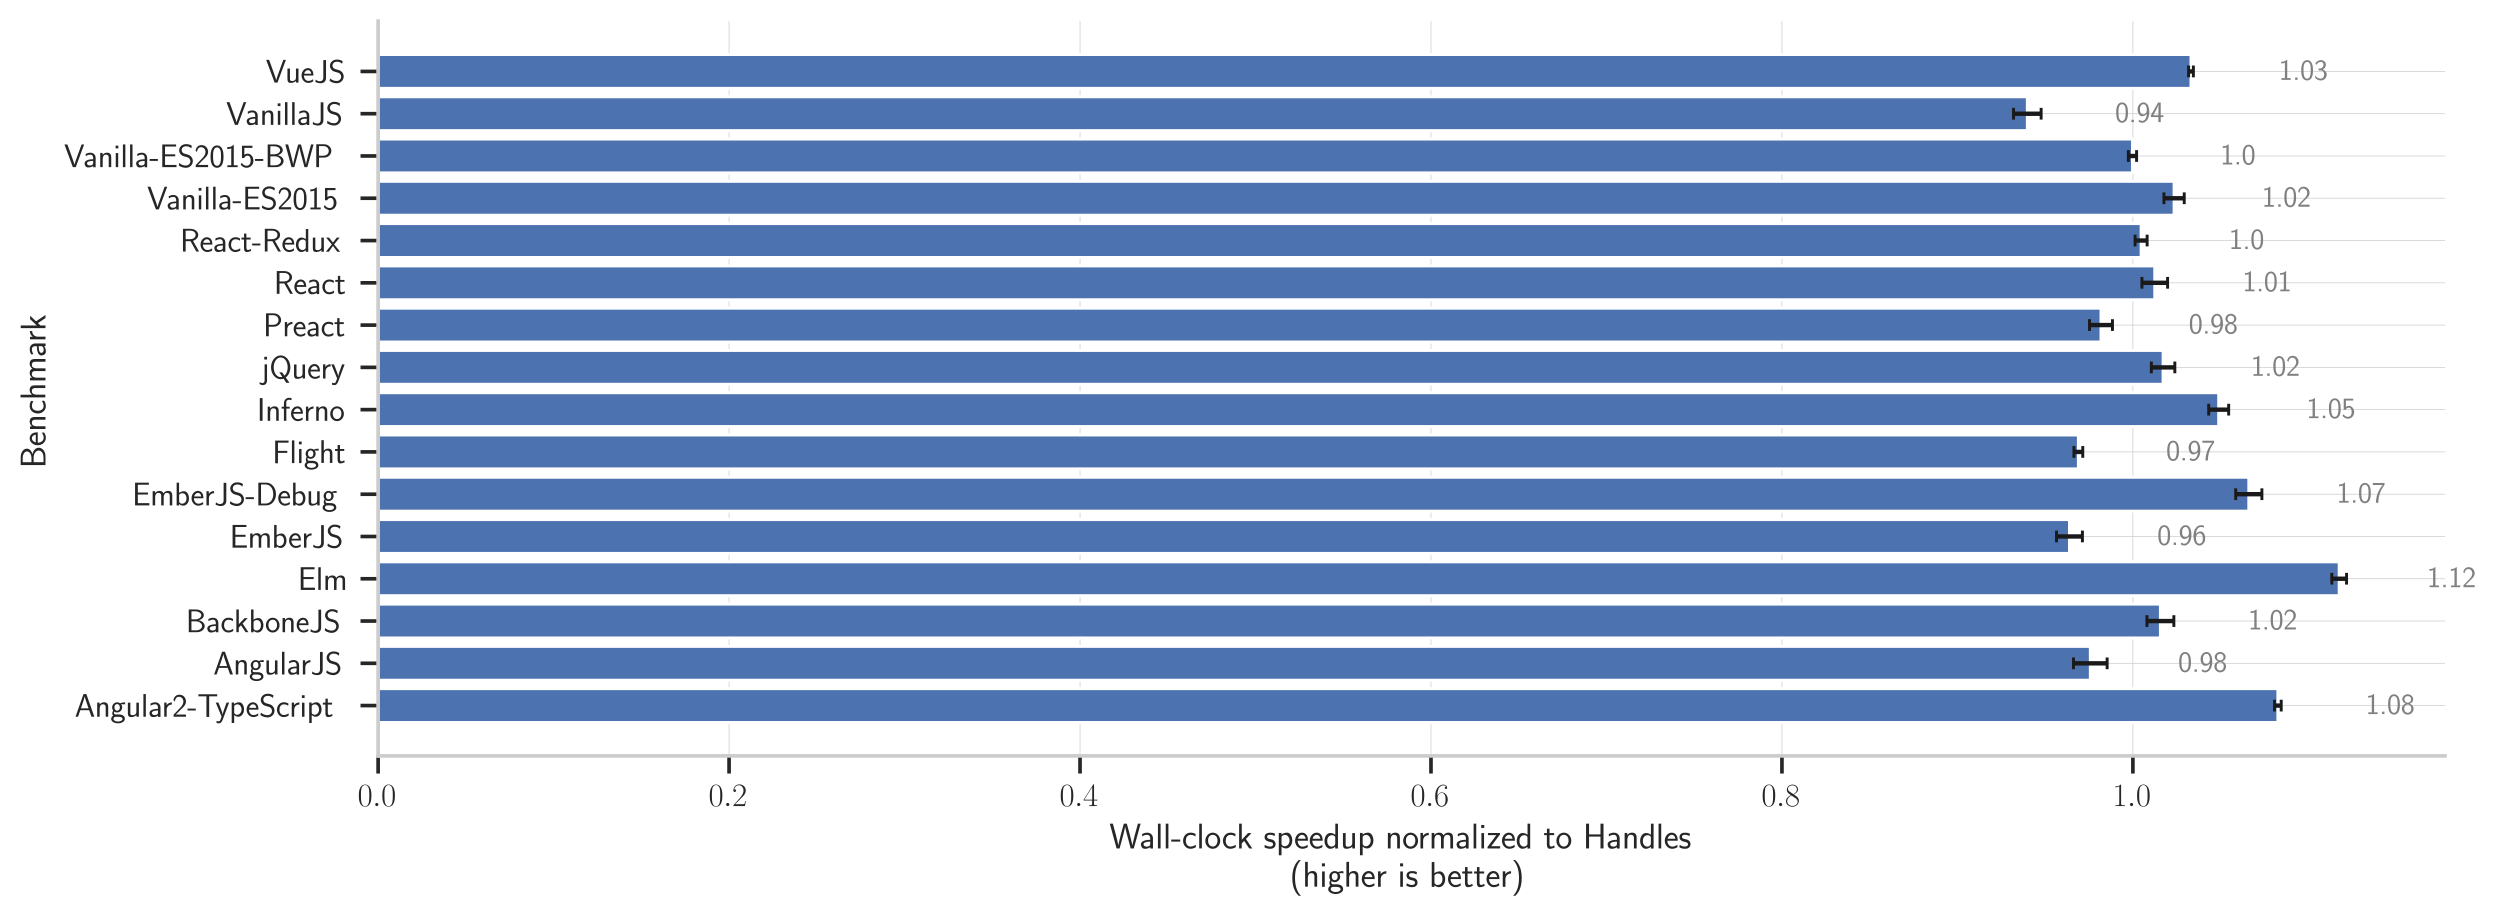 <?xml version="1.0" encoding="utf-8" standalone="no"?>
<!DOCTYPE svg PUBLIC "-//W3C//DTD SVG 1.1//EN"
  "http://www.w3.org/Graphics/SVG/1.1/DTD/svg11.dtd">
<svg xmlns:xlink="http://www.w3.org/1999/xlink" width="852.175pt" height="312.48pt" viewBox="0 0 852.175 312.48" xmlns="http://www.w3.org/2000/svg" version="1.1">
 <defs>
  <style type="text/css">*{stroke-linejoin: round; stroke-linecap: butt}</style>
 </defs>
 <g id="figure_1">
  <g id="patch_1">
   <path d="M 0 312.48 
L 852.175 312.48 
L 852.175 0 
L 0 0 
z
" style="fill: #ffffff"/>
  </g>
  <g id="axes_1">
   <g id="patch_2">
    <path d="M 128.892 257.664 
L 833.418 257.664 
L 833.418 7.2 
L 128.892 7.2 
z
" style="fill: #ffffff"/>
   </g>
   <g id="matplotlib.axis_1">
    <g id="xtick_1">
     <g id="line2d_1">
      <path d="M 128.892 257.664 
L 128.892 7.2 
" clip-path="url(#pcfb56be2ea)" style="fill: none; stroke: #cccccc; stroke-width: 0.25; stroke-linecap: round"/>
     </g>
     <g id="line2d_2">
      <defs>
       <path id="m58cd62c668" d="M 0 0 
L 0 6 
" style="stroke: #262626; stroke-width: 1.25"/>
      </defs>
      <g>
       <use xlink:href="#m58cd62c668" x="128.892" y="257.664" style="fill: #262626; stroke: #262626; stroke-width: 1.25"/>
      </g>
     </g>
     <g id="text_1">
      <!-- $\mathdefault{0.0}$ -->
      <g style="fill: #262626" transform="translate(121.89 274.774) scale(0.11 -0.11)">
       <defs>
        <path id="CMR17-30" d="M 2688 2025 
C 2688 2416 2682 3080 2413 3591 
C 2176 4039 1798 4198 1466 4198 
C 1158 4198 768 4058 525 3597 
C 269 3118 243 2524 243 2025 
C 243 1661 250 1106 448 619 
C 723 -39 1216 -128 1466 -128 
C 1760 -128 2208 -7 2470 600 
C 2662 1042 2688 1559 2688 2025 
z
M 1466 -26 
C 1056 -26 813 325 723 812 
C 653 1188 653 1738 653 2096 
C 653 2588 653 2997 736 3387 
C 858 3929 1216 4096 1466 4096 
C 1728 4096 2067 3923 2189 3400 
C 2272 3036 2278 2607 2278 2096 
C 2278 1680 2278 1169 2202 792 
C 2067 95 1690 -26 1466 -26 
z
" transform="scale(0.016)"/>
        <path id="CMMI12-3a" d="M 1178 307 
C 1178 492 1024 619 870 619 
C 685 619 557 466 557 313 
C 557 128 710 0 864 0 
C 1050 0 1178 153 1178 307 
z
" transform="scale(0.016)"/>
       </defs>
       <use xlink:href="#CMR17-30" transform="scale(0.996)"/>
       <use xlink:href="#CMMI12-3a" transform="translate(45.69 0) scale(0.996)"/>
       <use xlink:href="#CMR17-30" transform="translate(72.788 0) scale(0.996)"/>
      </g>
     </g>
    </g>
    <g id="xtick_2">
     <g id="line2d_3">
      <path d="M 248.521 257.664 
L 248.521 7.2 
" clip-path="url(#pcfb56be2ea)" style="fill: none; stroke: #cccccc; stroke-width: 0.25; stroke-linecap: round"/>
     </g>
     <g id="line2d_4">
      <g>
       <use xlink:href="#m58cd62c668" x="248.521" y="257.664" style="fill: #262626; stroke: #262626; stroke-width: 1.25"/>
      </g>
     </g>
     <g id="text_2">
      <!-- $\mathdefault{0.2}$ -->
      <g style="fill: #262626" transform="translate(241.52 274.774) scale(0.11 -0.11)">
       <defs>
        <path id="CMR17-32" d="M 2669 989 
L 2554 989 
C 2490 536 2438 459 2413 420 
C 2381 369 1920 369 1830 369 
L 602 369 
C 832 619 1280 1072 1824 1597 
C 2214 1967 2669 2402 2669 3035 
C 2669 3790 2067 4224 1395 4224 
C 691 4224 262 3604 262 3030 
C 262 2780 448 2748 525 2748 
C 589 2748 781 2787 781 3010 
C 781 3207 614 3264 525 3264 
C 486 3264 448 3258 422 3245 
C 544 3790 915 4058 1306 4058 
C 1862 4058 2227 3617 2227 3035 
C 2227 2479 1901 2000 1536 1584 
L 262 146 
L 262 0 
L 2515 0 
L 2669 989 
z
" transform="scale(0.016)"/>
       </defs>
       <use xlink:href="#CMR17-30" transform="scale(0.996)"/>
       <use xlink:href="#CMMI12-3a" transform="translate(45.69 0) scale(0.996)"/>
       <use xlink:href="#CMR17-32" transform="translate(72.788 0) scale(0.996)"/>
      </g>
     </g>
    </g>
    <g id="xtick_3">
     <g id="line2d_5">
      <path d="M 368.151 257.664 
L 368.151 7.2 
" clip-path="url(#pcfb56be2ea)" style="fill: none; stroke: #cccccc; stroke-width: 0.25; stroke-linecap: round"/>
     </g>
     <g id="line2d_6">
      <g>
       <use xlink:href="#m58cd62c668" x="368.151" y="257.664" style="fill: #262626; stroke: #262626; stroke-width: 1.25"/>
      </g>
     </g>
     <g id="text_3">
      <!-- $\mathdefault{0.4}$ -->
      <g style="fill: #262626" transform="translate(361.15 274.774) scale(0.11 -0.11)">
       <defs>
        <path id="CMR17-34" d="M 2150 4122 
C 2150 4256 2144 4256 2029 4256 
L 128 1254 
L 128 1088 
L 1779 1088 
L 1779 457 
C 1779 224 1766 160 1318 160 
L 1197 160 
L 1197 0 
C 1402 0 1747 0 1965 0 
C 2182 0 2528 0 2733 0 
L 2733 160 
L 2611 160 
C 2163 160 2150 224 2150 457 
L 2150 1088 
L 2803 1088 
L 2803 1254 
L 2150 1254 
L 2150 4122 
z
M 1798 3703 
L 1798 1254 
L 256 1254 
L 1798 3703 
z
" transform="scale(0.016)"/>
       </defs>
       <use xlink:href="#CMR17-30" transform="scale(0.996)"/>
       <use xlink:href="#CMMI12-3a" transform="translate(45.69 0) scale(0.996)"/>
       <use xlink:href="#CMR17-34" transform="translate(72.788 0) scale(0.996)"/>
      </g>
     </g>
    </g>
    <g id="xtick_4">
     <g id="line2d_7">
      <path d="M 487.781 257.664 
L 487.781 7.2 
" clip-path="url(#pcfb56be2ea)" style="fill: none; stroke: #cccccc; stroke-width: 0.25; stroke-linecap: round"/>
     </g>
     <g id="line2d_8">
      <g>
       <use xlink:href="#m58cd62c668" x="487.781" y="257.664" style="fill: #262626; stroke: #262626; stroke-width: 1.25"/>
      </g>
     </g>
     <g id="text_4">
      <!-- $\mathdefault{0.6}$ -->
      <g style="fill: #262626" transform="translate(480.779 274.774) scale(0.11 -0.11)">
       <defs>
        <path id="CMR17-36" d="M 678 2176 
C 678 3690 1395 4032 1811 4032 
C 1946 4032 2272 4009 2400 3776 
C 2298 3776 2106 3776 2106 3553 
C 2106 3381 2246 3323 2336 3323 
C 2394 3323 2566 3348 2566 3560 
C 2566 3954 2246 4179 1805 4179 
C 1043 4179 243 3390 243 1984 
C 243 253 966 -128 1478 -128 
C 2099 -128 2688 427 2688 1283 
C 2688 2081 2170 2662 1517 2662 
C 1126 2662 838 2407 678 1960 
L 678 2176 
z
M 1478 25 
C 691 25 691 1200 691 1436 
C 691 1896 909 2560 1504 2560 
C 1613 2560 1926 2560 2138 2120 
C 2253 1870 2253 1609 2253 1289 
C 2253 944 2253 690 2118 434 
C 1978 171 1773 25 1478 25 
z
" transform="scale(0.016)"/>
       </defs>
       <use xlink:href="#CMR17-30" transform="scale(0.996)"/>
       <use xlink:href="#CMMI12-3a" transform="translate(45.69 0) scale(0.996)"/>
       <use xlink:href="#CMR17-36" transform="translate(72.788 0) scale(0.996)"/>
      </g>
     </g>
    </g>
    <g id="xtick_5">
     <g id="line2d_9">
      <path d="M 607.411 257.664 
L 607.411 7.2 
" clip-path="url(#pcfb56be2ea)" style="fill: none; stroke: #cccccc; stroke-width: 0.25; stroke-linecap: round"/>
     </g>
     <g id="line2d_10">
      <g>
       <use xlink:href="#m58cd62c668" x="607.411" y="257.664" style="fill: #262626; stroke: #262626; stroke-width: 1.25"/>
      </g>
     </g>
     <g id="text_5">
      <!-- $\mathdefault{0.8}$ -->
      <g style="fill: #262626" transform="translate(600.409 274.774) scale(0.11 -0.11)">
       <defs>
        <path id="CMR17-38" d="M 1741 2264 
C 2144 2467 2554 2773 2554 3263 
C 2554 3841 1990 4179 1472 4179 
C 890 4179 378 3759 378 3180 
C 378 3021 416 2747 666 2505 
C 730 2442 998 2251 1171 2130 
C 883 1983 211 1634 211 934 
C 211 279 838 -128 1459 -128 
C 2144 -128 2720 362 2720 1010 
C 2720 1590 2330 1857 2074 2029 
L 1741 2264 
z
M 902 2822 
C 851 2854 595 3051 595 3351 
C 595 3739 998 4032 1459 4032 
C 1965 4032 2336 3676 2336 3262 
C 2336 2669 1670 2331 1638 2331 
C 1632 2331 1626 2331 1574 2370 
L 902 2822 
z
M 2080 1519 
C 2176 1449 2483 1240 2483 851 
C 2483 381 2010 25 1472 25 
C 890 25 448 438 448 940 
C 448 1443 838 1862 1280 2060 
L 2080 1519 
z
" transform="scale(0.016)"/>
       </defs>
       <use xlink:href="#CMR17-30" transform="scale(0.996)"/>
       <use xlink:href="#CMMI12-3a" transform="translate(45.69 0) scale(0.996)"/>
       <use xlink:href="#CMR17-38" transform="translate(72.788 0) scale(0.996)"/>
      </g>
     </g>
    </g>
    <g id="xtick_6">
     <g id="line2d_11">
      <path d="M 727.04 257.664 
L 727.04 7.2 
" clip-path="url(#pcfb56be2ea)" style="fill: none; stroke: #cccccc; stroke-width: 0.25; stroke-linecap: round"/>
     </g>
     <g id="line2d_12">
      <g>
       <use xlink:href="#m58cd62c668" x="727.04" y="257.664" style="fill: #262626; stroke: #262626; stroke-width: 1.25"/>
      </g>
     </g>
     <g id="text_6">
      <!-- $\mathdefault{1.0}$ -->
      <g style="fill: #262626" transform="translate(720.039 274.774) scale(0.11 -0.11)">
       <defs>
        <path id="CMR17-31" d="M 1702 4058 
C 1702 4192 1696 4192 1606 4192 
C 1357 3916 979 3827 621 3827 
C 602 3827 570 3827 563 3808 
C 557 3795 557 3782 557 3648 
C 755 3648 1088 3686 1344 3839 
L 1344 461 
C 1344 236 1331 160 781 160 
L 589 160 
L 589 0 
C 896 0 1216 0 1523 0 
C 1830 0 2150 0 2458 0 
L 2458 160 
L 2266 160 
C 1715 160 1702 230 1702 458 
L 1702 4058 
z
" transform="scale(0.016)"/>
       </defs>
       <use xlink:href="#CMR17-31" transform="scale(0.996)"/>
       <use xlink:href="#CMMI12-3a" transform="translate(45.69 0) scale(0.996)"/>
       <use xlink:href="#CMR17-30" transform="translate(72.788 0) scale(0.996)"/>
      </g>
     </g>
    </g>
    <g id="text_7">
     <!-- Wall-clock speedup normalized to Handles -->
     <g style="fill: #262626" transform="translate(378.132 289.207) scale(0.12 -0.12)">
      <defs>
       <path id="CMSS17-57" d="M 5581 4416 
L 5094 4416 
L 4557 2437 
C 4474 2118 4397 1801 4320 1482 
C 4205 1011 4122 681 4109 515 
L 4102 515 
C 4090 687 4006 1049 3904 1457 
C 3827 1795 3744 2131 3654 2462 
L 3123 4416 
L 2586 4416 
L 2080 2562 
L 1824 1549 
C 1632 747 1626 632 1613 505 
L 1606 505 
C 1606 543 1581 753 1402 1498 
C 1312 1868 1222 2244 1126 2601 
L 634 4416 
L 83 4416 
L 1299 0 
L 1830 0 
L 2336 1839 
L 2592 2851 
C 2765 3564 2803 3742 2816 3901 
L 2822 3901 
C 2822 3876 2880 3474 3130 2545 
L 3808 0 
L 4365 0 
L 5581 4416 
z
" transform="scale(0.016)"/>
       <path id="CMSS17-61" d="M 2406 1791 
C 2406 2392 1978 2808 1402 2808 
C 1120 2808 813 2757 461 2553 
L 499 2135 
C 659 2248 934 2432 1395 2432 
C 1722 2432 1920 2180 1920 1782 
L 1920 1536 
C 896 1536 256 1238 256 726 
C 256 461 416 -64 947 -64 
C 1043 -64 1562 -64 1933 217 
L 1933 -19 
L 2406 -19 
L 2406 1791 
z
M 1920 816 
C 1920 701 1920 548 1728 434 
C 1562 325 1350 325 1261 325 
C 941 325 723 511 723 744 
C 723 1211 1722 1211 1920 1211 
L 1920 816 
z
" transform="scale(0.016)"/>
       <path id="CMSS17-6c" d="M 947 4416 
L 474 4416 
L 474 0 
L 947 0 
L 947 4416 
z
" transform="scale(0.016)"/>
       <path id="CMSS17-2d" d="M 1664 1216 
L 1664 1585 
L 64 1585 
L 64 1216 
L 1664 1216 
z
" transform="scale(0.016)"/>
       <path id="CMSS17-63" d="M 2464 2541 
C 2464 2585 2170 2714 2093 2739 
C 1882 2816 1613 2816 1542 2816 
C 710 2816 211 2093 211 1363 
C 211 595 768 -64 1517 -64 
C 1946 -64 2253 76 2502 242 
L 2464 664 
C 2189 453 1869 337 1523 337 
C 1024 337 698 774 698 1369 
C 698 1831 909 2414 1549 2414 
C 1901 2414 2099 2343 2394 2145 
L 2464 2541 
z
" transform="scale(0.016)"/>
       <path id="CMSS17-6f" d="M 2829 1356 
C 2829 2176 2221 2816 1504 2816 
C 768 2816 173 2157 173 1356 
C 173 544 787 -64 1498 -64 
C 2227 -64 2829 563 2829 1356 
z
M 1504 337 
C 1050 337 659 709 659 1408 
C 659 2151 1114 2427 1498 2427 
C 1914 2427 2342 2126 2342 1408 
C 2342 683 1926 337 1504 337 
z
" transform="scale(0.016)"/>
       <path id="CMSS17-6b" d="M 1696 1688 
L 2688 2739 
L 2074 2739 
L 954 1554 
L 954 4416 
L 480 4416 
L 480 0 
L 947 0 
L 947 892 
L 1376 1344 
L 2278 0 
L 2822 0 
L 1696 1688 
z
" transform="scale(0.016)"/>
       <path id="CMSS17-73" d="M 2061 2627 
C 1683 2807 1389 2807 1197 2807 
C 742 2807 198 2648 198 2003 
C 198 1359 902 1218 1094 1179 
C 1389 1122 1715 1058 1715 740 
C 1715 337 1254 337 1171 337 
C 915 337 563 407 243 638 
L 166 210 
C 531 0 883 -64 1178 -64 
C 1965 -64 2163 416 2163 781 
C 2163 1094 1984 1305 1862 1401 
C 1651 1568 1574 1587 1050 1696 
C 960 1709 646 1779 646 2066 
C 646 2432 1050 2432 1139 2432 
C 1555 2432 1811 2303 1984 2208 
L 2061 2627 
z
" transform="scale(0.016)"/>
       <path id="CMSS17-70" d="M 966 333 
C 1178 129 1466 -5 1773 -5 
C 2368 -5 2880 603 2880 1412 
C 2880 2159 2496 2816 1946 2816 
C 1626 2816 1242 2702 954 2472 
L 954 2765 
L 480 2765 
L 480 -1216 
L 966 -1216 
L 966 333 
z
M 966 2100 
C 1018 2176 1235 2415 1587 2415 
C 2035 2415 2394 1960 2394 1412 
C 2394 787 1958 384 1530 384 
C 1402 384 1267 415 1139 523 
C 966 674 966 768 966 857 
L 966 2100 
z
" transform="scale(0.016)"/>
       <path id="CMSS17-65" d="M 2502 1377 
C 2502 1590 2490 2003 2285 2345 
C 2061 2713 1696 2816 1421 2816 
C 755 2816 192 2188 192 1375 
C 192 582 774 -64 1510 -64 
C 1798 -64 2150 19 2470 248 
C 2470 274 2458 414 2451 420 
C 2451 433 2432 630 2432 656 
C 2125 407 1773 325 1517 325 
C 1107 325 666 667 646 1377 
L 2502 1377 
z
M 698 1728 
C 781 2084 1062 2421 1421 2421 
C 1517 2421 1965 2421 2080 1728 
L 698 1728 
z
" transform="scale(0.016)"/>
       <path id="CMSS17-64" d="M 2611 4416 
L 2138 4416 
L 2138 2438 
C 1939 2603 1613 2756 1254 2756 
C 672 2756 211 2131 211 1347 
C 211 562 666 -64 1235 -64 
C 1677 -64 1971 172 2125 306 
L 2125 -13 
L 2611 -13 
L 2611 4416 
z
M 2125 836 
C 2125 747 2125 653 1926 482 
C 1798 375 1645 325 1498 325 
C 1152 325 698 576 698 1340 
C 698 2134 1210 2368 1562 2368 
C 1798 2368 1990 2254 2125 2065 
L 2125 836 
z
" transform="scale(0.016)"/>
       <path id="CMSS17-75" d="M 2618 2739 
L 2131 2739 
L 2131 972 
C 2131 498 1786 306 1421 306 
C 998 306 960 447 960 709 
L 960 2739 
L 474 2739 
L 474 678 
C 474 179 646 -64 1088 -64 
C 1306 -64 1798 -13 2144 306 
L 2144 0 
L 2618 0 
L 2618 2739 
z
" transform="scale(0.016)"/>
       <path id="CMSS17-6e" d="M 2618 1877 
C 2618 2283 2522 2816 1798 2816 
C 1389 2816 1120 2606 941 2389 
L 941 2758 
L 474 2758 
L 474 0 
L 960 0 
L 960 1559 
C 960 1964 1114 2428 1549 2428 
C 2112 2428 2131 2048 2131 1829 
L 2131 0 
L 2618 0 
L 2618 1877 
z
" transform="scale(0.016)"/>
       <path id="CMSS17-72" d="M 954 1363 
C 954 1965 1395 2368 1958 2368 
L 1958 2789 
C 1549 2789 1165 2585 934 2253 
L 934 2758 
L 480 2758 
L 480 0 
L 954 0 
L 954 1363 
z
" transform="scale(0.016)"/>
       <path id="CMSS17-6d" d="M 4288 1877 
C 4288 2308 4179 2816 3462 2816 
C 2982 2816 2694 2516 2566 2331 
C 2451 2670 2182 2816 1798 2816 
C 1363 2816 1088 2568 941 2389 
L 941 2758 
L 474 2758 
L 474 0 
L 960 0 
L 960 1559 
C 960 1939 1101 2428 1555 2428 
C 2138 2428 2138 2016 2138 1829 
L 2138 0 
L 2624 0 
L 2624 1559 
C 2624 1939 2765 2428 3219 2428 
C 3802 2428 3802 2016 3802 1829 
L 3802 0 
L 4288 0 
L 4288 1877 
z
" transform="scale(0.016)"/>
       <path id="CMSS17-69" d="M 979 4183 
L 442 4183 
L 442 3648 
L 979 3648 
L 979 4183 
z
M 947 2739 
L 474 2739 
L 474 0 
L 947 0 
L 947 2739 
z
" transform="scale(0.016)"/>
       <path id="CMSS17-7a" d="M 2400 2502 
L 2400 2750 
L 250 2750 
L 250 2368 
L 1069 2368 
C 1146 2368 1222 2368 1299 2368 
L 1747 2368 
L 166 261 
L 166 0 
L 2419 0 
L 2419 395 
L 1549 395 
C 1472 395 1395 395 1318 395 
L 826 395 
L 2400 2502 
z
" transform="scale(0.016)"/>
       <path id="CMSS17-74" d="M 1069 2368 
L 1901 2368 
L 1901 2737 
L 1069 2737 
L 1069 3520 
L 614 3520 
L 614 2737 
L 109 2737 
L 109 2368 
L 602 2368 
L 602 749 
C 602 384 685 -64 1107 -64 
C 1427 -64 1722 25 2003 172 
L 1901 548 
C 1747 414 1562 337 1363 337 
C 1082 337 1069 696 1069 856 
L 1069 2368 
z
" transform="scale(0.016)"/>
       <path id="CMSS17-48" d="M 3674 4416 
L 3136 4416 
L 3136 2501 
L 1101 2501 
L 1101 4416 
L 563 4416 
L 563 0 
L 1101 0 
L 1101 2112 
L 3136 2112 
L 3136 0 
L 3674 0 
L 3674 4416 
z
" transform="scale(0.016)"/>
      </defs>
      <use xlink:href="#CMSS17-57" transform="scale(0.996)"/>
      <use xlink:href="#CMSS17-61" transform="translate(85.64 0) scale(0.996)"/>
      <use xlink:href="#CMSS17-6c" transform="translate(130.562 0) scale(0.996)"/>
      <use xlink:href="#CMSS17-6c" transform="translate(152.742 0) scale(0.996)"/>
      <use xlink:href="#CMSS17-2d" transform="translate(174.923 0) scale(0.996)"/>
      <use xlink:href="#CMSS17-63" transform="translate(206.152 0) scale(0.996)"/>
      <use xlink:href="#CMSS17-6c" transform="translate(247.791 0) scale(0.996)"/>
      <use xlink:href="#CMSS17-6f" transform="translate(269.972 0) scale(0.996)"/>
      <use xlink:href="#CMSS17-63" transform="translate(319.418 0) scale(0.996)"/>
      <use xlink:href="#CMSS17-6b" transform="translate(361.057 0) scale(0.996)"/>
      <use xlink:href="#CMSS17-73" transform="translate(437.888 0) scale(0.996)"/>
      <use xlink:href="#CMSS17-70" transform="translate(473.802 0) scale(0.996)"/>
      <use xlink:href="#CMSS17-65" transform="translate(524.609 0) scale(0.996)"/>
      <use xlink:href="#CMSS17-65" transform="translate(566.248 0) scale(0.996)"/>
      <use xlink:href="#CMSS17-64" transform="translate(607.887 0) scale(0.996)"/>
      <use xlink:href="#CMSS17-75" transform="translate(656.092 0) scale(0.996)"/>
      <use xlink:href="#CMSS17-70" transform="translate(704.297 0) scale(0.996)"/>
      <use xlink:href="#CMSS17-6e" transform="translate(783.731 0) scale(0.996)"/>
      <use xlink:href="#CMSS17-6f" transform="translate(831.936 0) scale(0.996)"/>
      <use xlink:href="#CMSS17-72" transform="translate(876.177 0) scale(0.996)"/>
      <use xlink:href="#CMSS17-6d" transform="translate(908.087 0) scale(0.996)"/>
      <use xlink:href="#CMSS17-61" transform="translate(982.316 0) scale(0.996)"/>
      <use xlink:href="#CMSS17-6c" transform="translate(1027.238 0) scale(0.996)"/>
      <use xlink:href="#CMSS17-69" transform="translate(1049.419 0) scale(0.996)"/>
      <use xlink:href="#CMSS17-7a" transform="translate(1071.599 0) scale(0.996)"/>
      <use xlink:href="#CMSS17-65" transform="translate(1112.277 0) scale(0.996)"/>
      <use xlink:href="#CMSS17-64" transform="translate(1153.916 0) scale(0.996)"/>
      <use xlink:href="#CMSS17-74" transform="translate(1233.35 0) scale(0.996)"/>
      <use xlink:href="#CMSS17-6f" transform="translate(1267.182 0) scale(0.996)"/>
      <use xlink:href="#CMSS17-48" transform="translate(1345.254 0) scale(0.996)"/>
      <use xlink:href="#CMSS17-61" transform="translate(1411.316 0) scale(0.996)"/>
      <use xlink:href="#CMSS17-6e" transform="translate(1456.238 0) scale(0.996)"/>
      <use xlink:href="#CMSS17-64" transform="translate(1504.443 0) scale(0.996)"/>
      <use xlink:href="#CMSS17-6c" transform="translate(1552.648 0) scale(0.996)"/>
      <use xlink:href="#CMSS17-65" transform="translate(1574.828 0) scale(0.996)"/>
      <use xlink:href="#CMSS17-73" transform="translate(1616.467 0) scale(0.996)"/>
     </g>
     <!-- (higher is better) -->
     <g style="fill: #262626" transform="translate(439.598 302.291) scale(0.12 -0.12)">
      <defs>
       <path id="CMSS17-28" d="M 1613 4768 
C 1267 4417 474 3601 474 1588 
C 474 -433 1267 -1243 1613 -1600 
L 2003 -1600 
C 1216 -784 960 357 960 1581 
C 960 2798 1203 3946 2003 4768 
L 1613 4768 
z
" transform="scale(0.016)"/>
       <path id="CMSS17-68" d="M 2618 1891 
C 2618 2292 2522 2820 1798 2820 
C 1395 2820 1133 2623 947 2407 
L 947 4448 
L 474 4448 
L 474 32 
L 960 32 
L 960 1573 
C 960 1973 1114 2432 1549 2432 
C 2112 2432 2131 2056 2131 1839 
L 2131 32 
L 2618 32 
L 2618 1891 
z
" transform="scale(0.016)"/>
       <path id="CMSS17-67" d="M 2848 2808 
C 2483 2808 2170 2738 1914 2617 
C 1702 2777 1485 2808 1338 2808 
C 781 2808 358 2349 358 1814 
C 358 1468 550 1207 563 1195 
C 448 1035 384 863 384 672 
C 384 448 474 289 544 200 
C 211 -3 166 -314 166 -435 
C 166 -898 749 -1280 1498 -1280 
C 2253 -1280 2835 -898 2835 -428 
C 2835 448 1856 448 1587 448 
L 1069 448 
C 973 448 717 448 717 791 
C 717 921 774 1004 781 1010 
C 877 940 1075 832 1338 832 
C 1869 832 2310 1278 2310 1827 
C 2310 2132 2170 2355 2112 2432 
L 2131 2432 
C 2150 2432 2419 2432 2515 2432 
C 2720 2432 2739 2429 2918 2419 
L 2848 2808 
z
M 1338 1182 
C 1120 1182 813 1315 813 1823 
C 813 2375 1165 2464 1331 2464 
C 1549 2464 1856 2331 1856 1823 
C 1856 1271 1504 1182 1338 1182 
z
M 1581 -10 
C 1734 -10 2381 -10 2381 -442 
C 2381 -714 1984 -929 1504 -929 
C 1018 -929 621 -720 621 -435 
C 621 -403 621 -10 1062 -10 
L 1581 -10 
z
" transform="scale(0.016)"/>
       <path id="CMSS17-62" d="M 954 4416 
L 480 4416 
L 480 -13 
L 966 -13 
L 966 274 
C 1210 38 1504 -64 1766 -64 
C 2381 -64 2880 549 2880 1352 
C 2880 2086 2496 2756 1926 2756 
C 1523 2756 1165 2591 954 2419 
L 954 4416 
z
M 966 2046 
C 1107 2222 1306 2368 1587 2368 
C 1965 2368 2394 2097 2394 1352 
C 2394 558 1882 325 1530 325 
C 1402 325 1267 356 1139 464 
C 966 615 966 709 966 797 
L 966 2046 
z
" transform="scale(0.016)"/>
       <path id="CMSS17-29" d="M 723 -1600 
C 1069 -1249 1862 -433 1862 1581 
C 1862 3601 1069 4411 723 4768 
L 333 4768 
C 1120 3952 1376 2811 1376 1588 
C 1376 370 1133 -778 333 -1600 
L 723 -1600 
z
" transform="scale(0.016)"/>
      </defs>
      <use xlink:href="#CMSS17-28" transform="scale(0.996)"/>
      <use xlink:href="#CMSS17-68" transform="translate(36.434 0) scale(0.996)"/>
      <use xlink:href="#CMSS17-69" transform="translate(84.639 0) scale(0.996)"/>
      <use xlink:href="#CMSS17-67" transform="translate(106.82 0) scale(0.996)"/>
      <use xlink:href="#CMSS17-68" transform="translate(153.663 0) scale(0.996)"/>
      <use xlink:href="#CMSS17-65" transform="translate(201.868 0) scale(0.996)"/>
      <use xlink:href="#CMSS17-72" transform="translate(243.507 0) scale(0.996)"/>
      <use xlink:href="#CMSS17-69" transform="translate(306.646 0) scale(0.996)"/>
      <use xlink:href="#CMSS17-73" transform="translate(328.827 0) scale(0.996)"/>
      <use xlink:href="#CMSS17-62" transform="translate(395.969 0) scale(0.996)"/>
      <use xlink:href="#CMSS17-65" transform="translate(446.777 0) scale(0.996)"/>
      <use xlink:href="#CMSS17-74" transform="translate(488.415 0) scale(0.996)"/>
      <use xlink:href="#CMSS17-74" transform="translate(522.247 0) scale(0.996)"/>
      <use xlink:href="#CMSS17-65" transform="translate(556.079 0) scale(0.996)"/>
      <use xlink:href="#CMSS17-72" transform="translate(597.717 0) scale(0.996)"/>
      <use xlink:href="#CMSS17-29" transform="translate(629.627 0) scale(0.996)"/>
     </g>
    </g>
   </g>
   <g id="matplotlib.axis_2">
    <g id="ytick_1">
     <g id="line2d_13">
      <path d="M 128.892 240.514 
L 833.418 240.514 
" clip-path="url(#pcfb56be2ea)" style="fill: none; stroke: #cccccc; stroke-width: 0.25; stroke-linecap: round"/>
     </g>
     <g id="line2d_14">
      <defs>
       <path id="mb1f9902935" d="M 0 0 
L -6 0 
" style="stroke: #262626; stroke-width: 1.25"/>
      </defs>
      <g>
       <use xlink:href="#mb1f9902935" x="128.892" y="240.514" style="fill: #262626; stroke: #262626; stroke-width: 1.25"/>
      </g>
     </g>
     <g id="text_8">
      <!-- Angular2-TypeScript -->
      <g style="fill: #262626" transform="translate(25.449 244.32) scale(0.11 -0.11)">
       <defs>
        <path id="CMSS17-41" d="M 2272 4416 
L 1722 4416 
L 166 0 
L 653 0 
L 1101 1280 
L 2816 1280 
L 3270 0 
L 3827 0 
L 2272 4416 
z
M 2694 1637 
L 1222 1637 
C 1530 2528 1914 3638 1958 3925 
L 1965 3925 
C 2010 3663 2138 3281 2246 2956 
L 2694 1637 
z
" transform="scale(0.016)"/>
        <path id="CMSS17-32" d="M 1651 1357 
C 1830 1541 2099 1764 2285 1987 
C 2464 2204 2701 2511 2701 2957 
C 2701 3657 2227 4288 1421 4288 
C 787 4288 422 3893 250 3274 
L 499 2929 
C 640 3510 838 3880 1338 3880 
C 1888 3880 2195 3433 2195 2942 
C 2195 2355 1747 1901 1408 1563 
C 1030 1187 659 804 301 408 
L 301 0 
L 2701 0 
L 2701 433 
L 1613 433 
C 1536 433 1459 433 1382 433 
L 742 433 
L 742 439 
L 1651 1357 
z
" transform="scale(0.016)"/>
        <path id="CMSS17-54" d="M 2317 3968 
L 2848 3968 
C 2925 3968 3002 3968 3078 3968 
L 3878 3968 
L 3878 4376 
L 218 4376 
L 218 3968 
L 1018 3968 
C 1094 3968 1171 3968 1248 3968 
L 1779 3968 
L 1779 -32 
L 2317 -32 
L 2317 3968 
z
" transform="scale(0.016)"/>
        <path id="CMSS17-79" d="M 2675 2752 
L 2176 2752 
C 1632 1294 1446 702 1434 383 
L 1427 383 
C 1408 696 1126 1460 902 2007 
L 602 2752 
L 83 2752 
L 1216 13 
C 1146 -178 1043 -465 1011 -529 
C 870 -885 774 -885 672 -885 
C 646 -885 442 -885 211 -809 
L 250 -1229 
C 410 -1261 570 -1280 685 -1280 
C 845 -1280 1165 -1280 1459 -497 
L 2675 2752 
z
" transform="scale(0.016)"/>
        <path id="CMSS17-53" d="M 2797 4169 
C 2515 4334 2208 4480 1690 4480 
C 864 4480 333 3879 333 3266 
C 333 3025 403 2753 653 2475 
C 902 2196 1184 2121 1542 2033 
C 1690 1994 1939 1924 1984 1906 
C 2342 1767 2515 1444 2515 1140 
C 2515 742 2202 318 1645 318 
C 1453 318 890 318 358 819 
L 269 318 
C 794 -64 1363 -128 1651 -128 
C 2438 -128 3002 488 3002 1186 
C 3002 1440 2925 1763 2656 2061 
C 2394 2347 2163 2410 1638 2549 
C 1338 2626 1146 2677 986 2873 
C 877 3013 819 3146 819 3317 
C 819 3673 1126 4060 1690 4060 
C 1971 4060 2336 4002 2707 3660 
L 2797 4169 
z
" transform="scale(0.016)"/>
       </defs>
       <use xlink:href="#CMSS17-41" transform="scale(0.996)"/>
       <use xlink:href="#CMSS17-6e" transform="translate(62.218 0) scale(0.996)"/>
       <use xlink:href="#CMSS17-67" transform="translate(110.423 0) scale(0.996)"/>
       <use xlink:href="#CMSS17-75" transform="translate(157.266 0) scale(0.996)"/>
       <use xlink:href="#CMSS17-6c" transform="translate(205.471 0) scale(0.996)"/>
       <use xlink:href="#CMSS17-61" transform="translate(227.652 0) scale(0.996)"/>
       <use xlink:href="#CMSS17-72" transform="translate(269.972 0) scale(0.996)"/>
       <use xlink:href="#CMSS17-32" transform="translate(301.881 0) scale(0.996)"/>
       <use xlink:href="#CMSS17-2d" transform="translate(348.725 0) scale(0.996)"/>
       <use xlink:href="#CMSS17-54" transform="translate(379.954 0) scale(0.996)"/>
       <use xlink:href="#CMSS17-79" transform="translate(435.966 0) scale(0.996)"/>
       <use xlink:href="#CMSS17-70" transform="translate(478.966 0) scale(0.996)"/>
       <use xlink:href="#CMSS17-65" transform="translate(529.774 0) scale(0.996)"/>
       <use xlink:href="#CMSS17-53" transform="translate(571.413 0) scale(0.996)"/>
       <use xlink:href="#CMSS17-63" transform="translate(623.461 0) scale(0.996)"/>
       <use xlink:href="#CMSS17-72" transform="translate(665.1 0) scale(0.996)"/>
       <use xlink:href="#CMSS17-69" transform="translate(697.01 0) scale(0.996)"/>
       <use xlink:href="#CMSS17-70" transform="translate(719.19 0) scale(0.996)"/>
       <use xlink:href="#CMSS17-74" transform="translate(767.395 0) scale(0.996)"/>
      </g>
     </g>
    </g>
    <g id="ytick_2">
     <g id="line2d_15">
      <path d="M 128.892 226.103 
L 833.418 226.103 
" clip-path="url(#pcfb56be2ea)" style="fill: none; stroke: #cccccc; stroke-width: 0.25; stroke-linecap: round"/>
     </g>
     <g id="line2d_16">
      <g>
       <use xlink:href="#mb1f9902935" x="128.892" y="226.103" style="fill: #262626; stroke: #262626; stroke-width: 1.25"/>
      </g>
     </g>
     <g id="text_9">
      <!-- AngularJS -->
      <g style="fill: #262626" transform="translate(72.694 229.909) scale(0.11 -0.11)">
       <defs>
        <path id="CMSS17-4a" d="M 2336 4384 
L 1811 4384 
L 1811 940 
C 1811 636 1683 261 1107 261 
C 781 261 506 414 333 604 
L 250 140 
C 646 -71 1011 -128 1280 -128 
C 1901 -128 2336 228 2336 920 
L 2336 4384 
z
" transform="scale(0.016)"/>
       </defs>
       <use xlink:href="#CMSS17-41" transform="scale(0.996)"/>
       <use xlink:href="#CMSS17-6e" transform="translate(62.218 0) scale(0.996)"/>
       <use xlink:href="#CMSS17-67" transform="translate(110.423 0) scale(0.996)"/>
       <use xlink:href="#CMSS17-75" transform="translate(157.266 0) scale(0.996)"/>
       <use xlink:href="#CMSS17-6c" transform="translate(205.471 0) scale(0.996)"/>
       <use xlink:href="#CMSS17-61" transform="translate(227.652 0) scale(0.996)"/>
       <use xlink:href="#CMSS17-72" transform="translate(269.972 0) scale(0.996)"/>
       <use xlink:href="#CMSS17-4a" transform="translate(301.881 0) scale(0.996)"/>
       <use xlink:href="#CMSS17-53" transform="translate(346.002 0) scale(0.996)"/>
      </g>
     </g>
    </g>
    <g id="ytick_3">
     <g id="line2d_17">
      <path d="M 128.892 211.692 
L 833.418 211.692 
" clip-path="url(#pcfb56be2ea)" style="fill: none; stroke: #cccccc; stroke-width: 0.25; stroke-linecap: round"/>
     </g>
     <g id="line2d_18">
      <g>
       <use xlink:href="#mb1f9902935" x="128.892" y="211.692" style="fill: #262626; stroke: #262626; stroke-width: 1.25"/>
      </g>
     </g>
     <g id="text_10">
      <!-- BackboneJS -->
      <g style="fill: #262626" transform="translate(63.349 215.498) scale(0.11 -0.11)">
       <defs>
        <path id="CMSS17-42" d="M 570 4416 
L 570 0 
L 2163 0 
C 3034 0 3667 574 3667 1200 
C 3667 1685 3251 2176 2502 2317 
C 3334 2558 3501 3040 3501 3313 
C 3501 3883 2874 4416 1997 4416 
L 570 4416 
z
M 1088 2496 
L 1088 4059 
L 1824 4059 
C 2483 4059 3002 3724 3002 3306 
C 3002 2926 2592 2496 1766 2496 
L 1088 2496 
z
M 1088 357 
L 1088 2107 
L 1939 2107 
C 2630 2107 3162 1679 3162 1206 
C 3162 772 2694 357 1984 357 
L 1088 357 
z
" transform="scale(0.016)"/>
       </defs>
       <use xlink:href="#CMSS17-42" transform="scale(0.996)"/>
       <use xlink:href="#CMSS17-61" transform="translate(62.338 0) scale(0.996)"/>
       <use xlink:href="#CMSS17-63" transform="translate(107.26 0) scale(0.996)"/>
       <use xlink:href="#CMSS17-6b" transform="translate(148.899 0) scale(0.996)"/>
       <use xlink:href="#CMSS17-62" transform="translate(194.501 0) scale(0.996)"/>
       <use xlink:href="#CMSS17-6f" transform="translate(245.309 0) scale(0.996)"/>
       <use xlink:href="#CMSS17-6e" transform="translate(292.152 0) scale(0.996)"/>
       <use xlink:href="#CMSS17-65" transform="translate(340.357 0) scale(0.996)"/>
       <use xlink:href="#CMSS17-4a" transform="translate(381.996 0) scale(0.996)"/>
       <use xlink:href="#CMSS17-53" transform="translate(426.117 0) scale(0.996)"/>
      </g>
     </g>
    </g>
    <g id="ytick_4">
     <g id="line2d_19">
      <path d="M 128.892 197.281 
L 833.418 197.281 
" clip-path="url(#pcfb56be2ea)" style="fill: none; stroke: #cccccc; stroke-width: 0.25; stroke-linecap: round"/>
     </g>
     <g id="line2d_20">
      <g>
       <use xlink:href="#mb1f9902935" x="128.892" y="197.281" style="fill: #262626; stroke: #262626; stroke-width: 1.25"/>
      </g>
     </g>
     <g id="text_11">
      <!-- Elm -->
      <g style="fill: #262626" transform="translate(101.523 201.087) scale(0.11 -0.11)">
       <defs>
        <path id="CMSS17-45" d="M 1958 433 
C 1446 433 1216 433 1101 433 
L 1101 2107 
L 3085 2107 
L 3085 2496 
L 1101 2496 
L 1101 4009 
L 1926 4009 
C 2003 4009 2080 4009 2157 4009 
L 3251 4009 
L 3251 4416 
L 563 4416 
L 563 0 
L 3334 0 
L 3334 433 
L 1958 433 
z
" transform="scale(0.016)"/>
       </defs>
       <use xlink:href="#CMSS17-45" transform="scale(0.996)"/>
       <use xlink:href="#CMSS17-6c" transform="translate(55.892 0) scale(0.996)"/>
       <use xlink:href="#CMSS17-6d" transform="translate(78.073 0) scale(0.996)"/>
      </g>
     </g>
    </g>
    <g id="ytick_5">
     <g id="line2d_21">
      <path d="M 128.892 182.87 
L 833.418 182.87 
" clip-path="url(#pcfb56be2ea)" style="fill: none; stroke: #cccccc; stroke-width: 0.25; stroke-linecap: round"/>
     </g>
     <g id="line2d_22">
      <g>
       <use xlink:href="#mb1f9902935" x="128.892" y="182.87" style="fill: #262626; stroke: #262626; stroke-width: 1.25"/>
      </g>
     </g>
     <g id="text_12">
      <!-- EmberJS -->
      <g style="fill: #262626" transform="translate(78.296 186.676) scale(0.11 -0.11)">
       <use xlink:href="#CMSS17-45" transform="scale(0.996)"/>
       <use xlink:href="#CMSS17-6d" transform="translate(55.892 0) scale(0.996)"/>
       <use xlink:href="#CMSS17-62" transform="translate(130.121 0) scale(0.996)"/>
       <use xlink:href="#CMSS17-65" transform="translate(180.929 0) scale(0.996)"/>
       <use xlink:href="#CMSS17-72" transform="translate(222.567 0) scale(0.996)"/>
       <use xlink:href="#CMSS17-4a" transform="translate(254.477 0) scale(0.996)"/>
       <use xlink:href="#CMSS17-53" transform="translate(298.598 0) scale(0.996)"/>
      </g>
     </g>
    </g>
    <g id="ytick_6">
     <g id="line2d_23">
      <path d="M 128.892 168.459 
L 833.418 168.459 
" clip-path="url(#pcfb56be2ea)" style="fill: none; stroke: #cccccc; stroke-width: 0.25; stroke-linecap: round"/>
     </g>
     <g id="line2d_24">
      <g>
       <use xlink:href="#mb1f9902935" x="128.892" y="168.459" style="fill: #262626; stroke: #262626; stroke-width: 1.25"/>
      </g>
     </g>
     <g id="text_13">
      <!-- EmberJS-Debug -->
      <g style="fill: #262626" transform="translate(45.054 172.264) scale(0.11 -0.11)">
       <defs>
        <path id="CMSS17-44" d="M 570 4416 
L 570 0 
L 2144 0 
C 3194 0 4000 980 4000 2170 
C 4000 3398 3194 4416 2144 4416 
L 570 4416 
z
M 1094 357 
L 1094 4059 
L 2003 4059 
C 2861 4059 3475 3277 3475 2170 
C 3475 1107 2867 357 2003 357 
L 1094 357 
z
" transform="scale(0.016)"/>
       </defs>
       <use xlink:href="#CMSS17-45" transform="scale(0.996)"/>
       <use xlink:href="#CMSS17-6d" transform="translate(55.892 0) scale(0.996)"/>
       <use xlink:href="#CMSS17-62" transform="translate(130.121 0) scale(0.996)"/>
       <use xlink:href="#CMSS17-65" transform="translate(180.929 0) scale(0.996)"/>
       <use xlink:href="#CMSS17-72" transform="translate(222.567 0) scale(0.996)"/>
       <use xlink:href="#CMSS17-4a" transform="translate(254.477 0) scale(0.996)"/>
       <use xlink:href="#CMSS17-53" transform="translate(298.598 0) scale(0.996)"/>
       <use xlink:href="#CMSS17-2d" transform="translate(350.647 0) scale(0.996)"/>
       <use xlink:href="#CMSS17-44" transform="translate(381.876 0) scale(0.996)"/>
       <use xlink:href="#CMSS17-65" transform="translate(449.419 0) scale(0.996)"/>
       <use xlink:href="#CMSS17-62" transform="translate(491.058 0) scale(0.996)"/>
       <use xlink:href="#CMSS17-75" transform="translate(539.263 0) scale(0.996)"/>
       <use xlink:href="#CMSS17-67" transform="translate(587.467 0) scale(0.996)"/>
      </g>
     </g>
    </g>
    <g id="ytick_7">
     <g id="line2d_25">
      <path d="M 128.892 154.048 
L 833.418 154.048 
" clip-path="url(#pcfb56be2ea)" style="fill: none; stroke: #cccccc; stroke-width: 0.25; stroke-linecap: round"/>
     </g>
     <g id="line2d_26">
      <g>
       <use xlink:href="#mb1f9902935" x="128.892" y="154.048" style="fill: #262626; stroke: #262626; stroke-width: 1.25"/>
      </g>
     </g>
     <g id="text_14">
      <!-- Flight -->
      <g style="fill: #262626" transform="translate(92.816 157.853) scale(0.11 -0.11)">
       <defs>
        <path id="CMSS17-46" d="M 2918 1984 
L 2918 2373 
L 1101 2373 
L 1101 3968 
L 1882 3968 
C 1958 3968 2035 3968 2112 3968 
L 3168 3968 
L 3168 4375 
L 563 4375 
L 563 -32 
L 1101 -32 
L 1101 1984 
L 2918 1984 
z
" transform="scale(0.016)"/>
       </defs>
       <use xlink:href="#CMSS17-46" transform="scale(0.996)"/>
       <use xlink:href="#CMSS17-6c" transform="translate(53.29 0) scale(0.996)"/>
       <use xlink:href="#CMSS17-69" transform="translate(75.47 0) scale(0.996)"/>
       <use xlink:href="#CMSS17-67" transform="translate(97.651 0) scale(0.996)"/>
       <use xlink:href="#CMSS17-68" transform="translate(144.495 0) scale(0.996)"/>
       <use xlink:href="#CMSS17-74" transform="translate(192.7 0) scale(0.996)"/>
      </g>
     </g>
    </g>
    <g id="ytick_8">
     <g id="line2d_27">
      <path d="M 128.892 139.637 
L 833.418 139.637 
" clip-path="url(#pcfb56be2ea)" style="fill: none; stroke: #cccccc; stroke-width: 0.25; stroke-linecap: round"/>
     </g>
     <g id="line2d_28">
      <g>
       <use xlink:href="#mb1f9902935" x="128.892" y="139.637" style="fill: #262626; stroke: #262626; stroke-width: 1.25"/>
      </g>
     </g>
     <g id="text_15">
      <!-- Inferno -->
      <g style="fill: #262626" transform="translate(87.58 143.442) scale(0.11 -0.11)">
       <defs>
        <path id="CMSS17-49" d="M 1094 4416 
L 557 4416 
L 557 0 
L 1094 0 
L 1094 4416 
z
" transform="scale(0.016)"/>
        <path id="CMSS17-66" d="M 1075 2368 
L 1722 2368 
L 1722 2737 
L 1062 2737 
L 1062 3559 
C 1062 4014 1408 4092 1606 4092 
C 1670 4092 1850 4092 2080 4009 
L 2080 4429 
C 1933 4461 1754 4480 1613 4480 
C 1018 4480 602 3993 602 3359 
L 602 2737 
L 160 2737 
L 160 2368 
L 602 2368 
L 602 0 
L 1075 0 
L 1075 2368 
z
" transform="scale(0.016)"/>
       </defs>
       <use xlink:href="#CMSS17-49" transform="scale(0.996)"/>
       <use xlink:href="#CMSS17-6e" transform="translate(25.784 0) scale(0.996)"/>
       <use xlink:href="#CMSS17-66" transform="translate(73.989 0) scale(0.996)"/>
       <use xlink:href="#CMSS17-65" transform="translate(102.616 0) scale(0.996)"/>
       <use xlink:href="#CMSS17-72" transform="translate(144.254 0) scale(0.996)"/>
       <use xlink:href="#CMSS17-6e" transform="translate(176.164 0) scale(0.996)"/>
       <use xlink:href="#CMSS17-6f" transform="translate(224.369 0) scale(0.996)"/>
      </g>
     </g>
    </g>
    <g id="ytick_9">
     <g id="line2d_29">
      <path d="M 128.892 125.226 
L 833.418 125.226 
" clip-path="url(#pcfb56be2ea)" style="fill: none; stroke: #cccccc; stroke-width: 0.25; stroke-linecap: round"/>
     </g>
     <g id="line2d_30">
      <g>
       <use xlink:href="#mb1f9902935" x="128.892" y="125.226" style="fill: #262626; stroke: #262626; stroke-width: 1.25"/>
      </g>
     </g>
     <g id="text_16">
      <!-- jQuery -->
      <g style="fill: #262626" transform="translate(89.072 129.031) scale(0.11 -0.11)">
       <defs>
        <path id="CMSS17-6a" d="M 1114 4224 
L 576 4224 
L 576 3689 
L 1114 3689 
L 1114 4224 
z
M -371 -1064 
C -166 -1191 83 -1280 352 -1280 
C 755 -1280 1114 -935 1114 -366 
L 1114 2767 
L 640 2767 
L 640 -425 
C 640 -815 346 -873 179 -873 
C 38 -873 -128 -828 -275 -675 
L -371 -1064 
z
" transform="scale(0.016)"/>
        <path id="CMSS17-51" d="M 3200 202 
C 3981 833 4096 1689 4096 2174 
C 4096 3501 3219 4497 2214 4497 
C 1210 4497 333 3497 333 2178 
C 333 847 1222 -128 2214 -128 
C 2438 -128 2630 -77 2765 -26 
L 3302 -832 
L 3930 -832 
L 3200 202 
z
M 2528 324 
C 2438 293 2330 273 2214 273 
C 1523 273 858 993 858 2178 
C 858 3357 1517 4096 2214 4096 
C 2918 4096 3571 3350 3571 2178 
C 3571 1771 3507 1089 2950 566 
L 2490 1210 
L 1939 1210 
L 2528 324 
z
" transform="scale(0.016)"/>
       </defs>
       <use xlink:href="#CMSS17-6a" transform="scale(0.996)"/>
       <use xlink:href="#CMSS17-51" transform="translate(24.783 0) scale(0.996)"/>
       <use xlink:href="#CMSS17-75" transform="translate(93.807 0) scale(0.996)"/>
       <use xlink:href="#CMSS17-65" transform="translate(142.012 0) scale(0.996)"/>
       <use xlink:href="#CMSS17-72" transform="translate(183.651 0) scale(0.996)"/>
       <use xlink:href="#CMSS17-79" transform="translate(215.561 0) scale(0.996)"/>
      </g>
     </g>
    </g>
    <g id="ytick_10">
     <g id="line2d_31">
      <path d="M 128.892 110.815 
L 833.418 110.815 
" clip-path="url(#pcfb56be2ea)" style="fill: none; stroke: #cccccc; stroke-width: 0.25; stroke-linecap: round"/>
     </g>
     <g id="line2d_32">
      <g>
       <use xlink:href="#mb1f9902935" x="128.892" y="110.815" style="fill: #262626; stroke: #262626; stroke-width: 1.25"/>
      </g>
     </g>
     <g id="text_17">
      <!-- Preact -->
      <g style="fill: #262626" transform="translate(89.681 114.62) scale(0.11 -0.11)">
       <defs>
        <path id="CMSS17-50" d="M 2106 1856 
C 2874 1856 3501 2453 3501 3158 
C 3501 3850 2899 4453 2067 4453 
L 570 4453 
L 570 0 
L 1107 0 
L 1107 1856 
L 2106 1856 
z
M 1926 4096 
C 2669 4096 2995 3627 2995 3157 
C 2995 2720 2694 2226 1926 2226 
L 1094 2226 
L 1094 4096 
L 1926 4096 
z
" transform="scale(0.016)"/>
       </defs>
       <use xlink:href="#CMSS17-50" transform="scale(0.996)"/>
       <use xlink:href="#CMSS17-72" transform="translate(59.736 0) scale(0.996)"/>
       <use xlink:href="#CMSS17-65" transform="translate(91.645 0) scale(0.996)"/>
       <use xlink:href="#CMSS17-61" transform="translate(133.284 0) scale(0.996)"/>
       <use xlink:href="#CMSS17-63" transform="translate(178.206 0) scale(0.996)"/>
       <use xlink:href="#CMSS17-74" transform="translate(219.845 0) scale(0.996)"/>
      </g>
     </g>
    </g>
    <g id="ytick_11">
     <g id="line2d_33">
      <path d="M 128.892 96.404 
L 833.418 96.404 
" clip-path="url(#pcfb56be2ea)" style="fill: none; stroke: #cccccc; stroke-width: 0.25; stroke-linecap: round"/>
     </g>
     <g id="line2d_34">
      <g>
       <use xlink:href="#mb1f9902935" x="128.892" y="96.404" style="fill: #262626; stroke: #262626; stroke-width: 1.25"/>
      </g>
     </g>
     <g id="text_18">
      <!-- React -->
      <g style="fill: #262626" transform="translate(93.349 100.209) scale(0.11 -0.11)">
       <defs>
        <path id="CMSS17-52" d="M 2522 2109 
L 2534 2115 
C 3533 2459 3539 3147 3539 3268 
C 3539 3873 2925 4453 2003 4453 
L 570 4453 
L 570 32 
L 1094 32 
L 1094 2048 
L 2035 2048 
L 3168 32 
L 3706 32 
L 2522 2109 
z
M 1094 2437 
L 1094 4096 
L 1933 4096 
C 2746 4096 3034 3637 3034 3267 
C 3034 2922 2778 2437 1933 2437 
L 1094 2437 
z
" transform="scale(0.016)"/>
       </defs>
       <use xlink:href="#CMSS17-52" transform="scale(0.996)"/>
       <use xlink:href="#CMSS17-65" transform="translate(60.416 0) scale(0.996)"/>
       <use xlink:href="#CMSS17-61" transform="translate(102.055 0) scale(0.996)"/>
       <use xlink:href="#CMSS17-63" transform="translate(146.977 0) scale(0.996)"/>
       <use xlink:href="#CMSS17-74" transform="translate(188.616 0) scale(0.996)"/>
      </g>
     </g>
    </g>
    <g id="ytick_12">
     <g id="line2d_35">
      <path d="M 128.892 81.993 
L 833.418 81.993 
" clip-path="url(#pcfb56be2ea)" style="fill: none; stroke: #cccccc; stroke-width: 0.25; stroke-linecap: round"/>
     </g>
     <g id="line2d_36">
      <g>
       <use xlink:href="#mb1f9902935" x="128.892" y="81.993" style="fill: #262626; stroke: #262626; stroke-width: 1.25"/>
      </g>
     </g>
     <g id="text_19">
      <!-- React-Redux -->
      <g style="fill: #262626" transform="translate(61.37 85.798) scale(0.11 -0.11)">
       <defs>
        <path id="CMSS17-78" d="M 1587 1414 
L 2656 2739 
L 2099 2739 
L 1363 1777 
L 602 2739 
L 32 2739 
L 1139 1414 
L 0 0 
L 563 0 
L 1363 1121 
L 2195 0 
L 2758 0 
L 1587 1414 
z
" transform="scale(0.016)"/>
       </defs>
       <use xlink:href="#CMSS17-52" transform="scale(0.996)"/>
       <use xlink:href="#CMSS17-65" transform="translate(60.416 0) scale(0.996)"/>
       <use xlink:href="#CMSS17-61" transform="translate(102.055 0) scale(0.996)"/>
       <use xlink:href="#CMSS17-63" transform="translate(146.977 0) scale(0.996)"/>
       <use xlink:href="#CMSS17-74" transform="translate(188.616 0) scale(0.996)"/>
       <use xlink:href="#CMSS17-2d" transform="translate(222.447 0) scale(0.996)"/>
       <use xlink:href="#CMSS17-52" transform="translate(253.676 0) scale(0.996)"/>
       <use xlink:href="#CMSS17-65" transform="translate(314.093 0) scale(0.996)"/>
       <use xlink:href="#CMSS17-64" transform="translate(355.731 0) scale(0.996)"/>
       <use xlink:href="#CMSS17-75" transform="translate(403.936 0) scale(0.996)"/>
       <use xlink:href="#CMSS17-78" transform="translate(452.141 0) scale(0.996)"/>
      </g>
     </g>
    </g>
    <g id="ytick_13">
     <g id="line2d_37">
      <path d="M 128.892 67.582 
L 833.418 67.582 
" clip-path="url(#pcfb56be2ea)" style="fill: none; stroke: #cccccc; stroke-width: 0.25; stroke-linecap: round"/>
     </g>
     <g id="line2d_38">
      <g>
       <use xlink:href="#mb1f9902935" x="128.892" y="67.582" style="fill: #262626; stroke: #262626; stroke-width: 1.25"/>
      </g>
     </g>
     <g id="text_20">
      <!-- Vanilla-ES2015 -->
      <g style="fill: #262626" transform="translate(50.137 71.387) scale(0.11 -0.11)">
       <defs>
        <path id="CMSS17-56" d="M 3910 4416 
L 3411 4416 
L 2304 1362 
C 2272 1273 2074 688 2035 484 
L 2029 484 
C 1978 726 1773 1292 1664 1604 
L 922 3672 
L 646 4416 
L 83 4416 
L 1715 0 
L 2278 0 
L 3910 4416 
z
" transform="scale(0.016)"/>
        <path id="CMSS17-30" d="M 2758 2044 
C 2758 2405 2752 3077 2490 3596 
C 2227 4096 1805 4229 1504 4229 
C 1069 4229 698 3975 506 3570 
C 301 3146 243 2709 243 2044 
C 243 1589 262 1031 493 543 
C 755 5 1197 -128 1498 -128 
C 1894 -128 2278 81 2496 518 
C 2720 974 2758 1474 2758 2044 
z
M 1498 261 
C 1011 261 864 811 819 995 
C 742 1310 730 1614 730 2114 
C 730 2506 730 2948 851 3297 
C 998 3701 1254 3840 1498 3840 
C 1971 3840 2125 3372 2176 3208 
C 2272 2873 2272 2481 2272 2114 
C 2272 1526 2272 261 1498 261 
z
" transform="scale(0.016)"/>
        <path id="CMSS17-31" d="M 1818 4288 
L 1696 4288 
C 1350 3940 947 3890 538 3890 
L 538 3520 
C 723 3520 1024 3520 1325 3667 
L 1325 369 
L 570 369 
L 570 0 
L 2573 0 
L 2573 369 
L 1818 369 
L 1818 4288 
z
" transform="scale(0.016)"/>
        <path id="CMSS17-35" d="M 934 3752 
L 2502 3752 
L 2502 4160 
L 467 4160 
L 467 1781 
L 896 1781 
C 1011 2046 1248 2240 1555 2240 
C 1843 2240 2163 1989 2163 1266 
C 2163 493 1709 267 1376 267 
C 966 267 589 512 422 851 
L 218 499 
C 512 49 992 -128 1376 -128 
C 2118 -128 2701 497 2701 1253 
C 2701 2030 2182 2629 1562 2629 
C 1338 2629 1120 2553 934 2399 
L 934 3752 
z
" transform="scale(0.016)"/>
       </defs>
       <use xlink:href="#CMSS17-56" transform="scale(0.996)"/>
       <use xlink:href="#CMSS17-61" transform="translate(59.615 0) scale(0.996)"/>
       <use xlink:href="#CMSS17-6e" transform="translate(104.537 0) scale(0.996)"/>
       <use xlink:href="#CMSS17-69" transform="translate(152.742 0) scale(0.996)"/>
       <use xlink:href="#CMSS17-6c" transform="translate(174.923 0) scale(0.996)"/>
       <use xlink:href="#CMSS17-6c" transform="translate(197.104 0) scale(0.996)"/>
       <use xlink:href="#CMSS17-61" transform="translate(219.284 0) scale(0.996)"/>
       <use xlink:href="#CMSS17-2d" transform="translate(264.206 0) scale(0.996)"/>
       <use xlink:href="#CMSS17-45" transform="translate(295.435 0) scale(0.996)"/>
       <use xlink:href="#CMSS17-53" transform="translate(351.327 0) scale(0.996)"/>
       <use xlink:href="#CMSS17-32" transform="translate(403.376 0) scale(0.996)"/>
       <use xlink:href="#CMSS17-30" transform="translate(450.22 0) scale(0.996)"/>
       <use xlink:href="#CMSS17-31" transform="translate(497.063 0) scale(0.996)"/>
       <use xlink:href="#CMSS17-35" transform="translate(543.907 0) scale(0.996)"/>
      </g>
     </g>
    </g>
    <g id="ytick_14">
     <g id="line2d_39">
      <path d="M 128.892 53.171 
L 833.418 53.171 
" clip-path="url(#pcfb56be2ea)" style="fill: none; stroke: #cccccc; stroke-width: 0.25; stroke-linecap: round"/>
     </g>
     <g id="line2d_40">
      <g>
       <use xlink:href="#mb1f9902935" x="128.892" y="53.171" style="fill: #262626; stroke: #262626; stroke-width: 1.25"/>
      </g>
     </g>
     <g id="text_21">
      <!-- Vanilla-ES2015-BWP -->
      <g style="fill: #262626" transform="translate(21.827 56.976) scale(0.11 -0.11)">
       <use xlink:href="#CMSS17-56" transform="scale(0.996)"/>
       <use xlink:href="#CMSS17-61" transform="translate(59.615 0) scale(0.996)"/>
       <use xlink:href="#CMSS17-6e" transform="translate(104.537 0) scale(0.996)"/>
       <use xlink:href="#CMSS17-69" transform="translate(152.742 0) scale(0.996)"/>
       <use xlink:href="#CMSS17-6c" transform="translate(174.923 0) scale(0.996)"/>
       <use xlink:href="#CMSS17-6c" transform="translate(197.104 0) scale(0.996)"/>
       <use xlink:href="#CMSS17-61" transform="translate(219.284 0) scale(0.996)"/>
       <use xlink:href="#CMSS17-2d" transform="translate(264.206 0) scale(0.996)"/>
       <use xlink:href="#CMSS17-45" transform="translate(295.435 0) scale(0.996)"/>
       <use xlink:href="#CMSS17-53" transform="translate(351.327 0) scale(0.996)"/>
       <use xlink:href="#CMSS17-32" transform="translate(403.376 0) scale(0.996)"/>
       <use xlink:href="#CMSS17-30" transform="translate(450.22 0) scale(0.996)"/>
       <use xlink:href="#CMSS17-31" transform="translate(497.063 0) scale(0.996)"/>
       <use xlink:href="#CMSS17-35" transform="translate(543.907 0) scale(0.996)"/>
       <use xlink:href="#CMSS17-2d" transform="translate(590.75 0) scale(0.996)"/>
       <use xlink:href="#CMSS17-42" transform="translate(621.98 0) scale(0.996)"/>
       <use xlink:href="#CMSS17-57" transform="translate(684.318 0) scale(0.996)"/>
       <use xlink:href="#CMSS17-50" transform="translate(772.56 0) scale(0.996)"/>
      </g>
     </g>
    </g>
    <g id="ytick_15">
     <g id="line2d_41">
      <path d="M 128.892 38.76 
L 833.418 38.76 
" clip-path="url(#pcfb56be2ea)" style="fill: none; stroke: #cccccc; stroke-width: 0.25; stroke-linecap: round"/>
     </g>
     <g id="line2d_42">
      <g>
       <use xlink:href="#mb1f9902935" x="128.892" y="38.76" style="fill: #262626; stroke: #262626; stroke-width: 1.25"/>
      </g>
     </g>
     <g id="text_22">
      <!-- VanillaJS -->
      <g style="fill: #262626" transform="translate(77.078 42.565) scale(0.11 -0.11)">
       <use xlink:href="#CMSS17-56" transform="scale(0.996)"/>
       <use xlink:href="#CMSS17-61" transform="translate(59.615 0) scale(0.996)"/>
       <use xlink:href="#CMSS17-6e" transform="translate(104.537 0) scale(0.996)"/>
       <use xlink:href="#CMSS17-69" transform="translate(152.742 0) scale(0.996)"/>
       <use xlink:href="#CMSS17-6c" transform="translate(174.923 0) scale(0.996)"/>
       <use xlink:href="#CMSS17-6c" transform="translate(197.104 0) scale(0.996)"/>
       <use xlink:href="#CMSS17-61" transform="translate(219.284 0) scale(0.996)"/>
       <use xlink:href="#CMSS17-4a" transform="translate(264.206 0) scale(0.996)"/>
       <use xlink:href="#CMSS17-53" transform="translate(308.327 0) scale(0.996)"/>
      </g>
     </g>
    </g>
    <g id="ytick_16">
     <g id="line2d_43">
      <path d="M 128.892 24.349 
L 833.418 24.349 
" clip-path="url(#pcfb56be2ea)" style="fill: none; stroke: #cccccc; stroke-width: 0.25; stroke-linecap: round"/>
     </g>
     <g id="line2d_44">
      <g>
       <use xlink:href="#mb1f9902935" x="128.892" y="24.349" style="fill: #262626; stroke: #262626; stroke-width: 1.25"/>
      </g>
     </g>
     <g id="text_23">
      <!-- VueJS -->
      <g style="fill: #262626" transform="translate(90.594 28.154) scale(0.11 -0.11)">
       <use xlink:href="#CMSS17-56" transform="scale(0.996)"/>
       <use xlink:href="#CMSS17-75" transform="translate(59.615 0) scale(0.996)"/>
       <use xlink:href="#CMSS17-65" transform="translate(107.82 0) scale(0.996)"/>
       <use xlink:href="#CMSS17-4a" transform="translate(149.459 0) scale(0.996)"/>
       <use xlink:href="#CMSS17-53" transform="translate(193.58 0) scale(0.996)"/>
      </g>
     </g>
    </g>
    <g id="text_24">
     <!-- Benchmark -->
     <g style="fill: #262626" transform="translate(15.502 159.621) rotate(-90) scale(0.12 -0.12)">
      <use xlink:href="#CMSS17-42" transform="scale(0.996)"/>
      <use xlink:href="#CMSS17-65" transform="translate(62.338 0) scale(0.996)"/>
      <use xlink:href="#CMSS17-6e" transform="translate(103.977 0) scale(0.996)"/>
      <use xlink:href="#CMSS17-63" transform="translate(152.182 0) scale(0.996)"/>
      <use xlink:href="#CMSS17-68" transform="translate(193.821 0) scale(0.996)"/>
      <use xlink:href="#CMSS17-6d" transform="translate(242.026 0) scale(0.996)"/>
      <use xlink:href="#CMSS17-61" transform="translate(316.255 0) scale(0.996)"/>
      <use xlink:href="#CMSS17-72" transform="translate(358.574 0) scale(0.996)"/>
      <use xlink:href="#CMSS17-6b" transform="translate(390.484 0) scale(0.996)"/>
     </g>
    </g>
   </g>
   <g id="patch_3">
    <path d="M 128.892 246.279 
L 776.457 246.279 
L 776.457 234.75 
L 128.892 234.75 
z
" clip-path="url(#pcfb56be2ea)" style="fill: #4c72b0; stroke: #ffffff; stroke-linejoin: miter"/>
   </g>
   <g id="patch_4">
    <path d="M 128.892 231.868 
L 712.528 231.868 
L 712.528 220.339 
L 128.892 220.339 
z
" clip-path="url(#pcfb56be2ea)" style="fill: #4c72b0; stroke: #ffffff; stroke-linejoin: miter"/>
   </g>
   <g id="patch_5">
    <path d="M 128.892 217.457 
L 736.413 217.457 
L 736.413 205.928 
L 128.892 205.928 
z
" clip-path="url(#pcfb56be2ea)" style="fill: #4c72b0; stroke: #ffffff; stroke-linejoin: miter"/>
   </g>
   <g id="patch_6">
    <path d="M 128.892 203.046 
L 797.356 203.046 
L 797.356 191.517 
L 128.892 191.517 
z
" clip-path="url(#pcfb56be2ea)" style="fill: #4c72b0; stroke: #ffffff; stroke-linejoin: miter"/>
   </g>
   <g id="patch_7">
    <path d="M 128.892 188.635 
L 705.418 188.635 
L 705.418 177.106 
L 128.892 177.106 
z
" clip-path="url(#pcfb56be2ea)" style="fill: #4c72b0; stroke: #ffffff; stroke-linejoin: miter"/>
   </g>
   <g id="patch_8">
    <path d="M 128.892 174.224 
L 766.547 174.224 
L 766.547 162.695 
L 128.892 162.695 
z
" clip-path="url(#pcfb56be2ea)" style="fill: #4c72b0; stroke: #ffffff; stroke-linejoin: miter"/>
   </g>
   <g id="patch_9">
    <path d="M 128.892 159.813 
L 708.449 159.813 
L 708.449 148.284 
L 128.892 148.284 
z
" clip-path="url(#pcfb56be2ea)" style="fill: #4c72b0; stroke: #ffffff; stroke-linejoin: miter"/>
   </g>
   <g id="patch_10">
    <path d="M 128.892 145.402 
L 756.281 145.402 
L 756.281 133.873 
L 128.892 133.873 
z
" clip-path="url(#pcfb56be2ea)" style="fill: #4c72b0; stroke: #ffffff; stroke-linejoin: miter"/>
   </g>
   <g id="patch_11">
    <path d="M 128.892 130.991 
L 737.331 130.991 
L 737.331 119.462 
L 128.892 119.462 
z
" clip-path="url(#pcfb56be2ea)" style="fill: #4c72b0; stroke: #ffffff; stroke-linejoin: miter"/>
   </g>
   <g id="patch_12">
    <path d="M 128.892 116.58 
L 716.164 116.58 
L 716.164 105.051 
L 128.892 105.051 
z
" clip-path="url(#pcfb56be2ea)" style="fill: #4c72b0; stroke: #ffffff; stroke-linejoin: miter"/>
   </g>
   <g id="patch_13">
    <path d="M 128.892 102.169 
L 734.49 102.169 
L 734.49 90.64 
L 128.892 90.64 
z
" clip-path="url(#pcfb56be2ea)" style="fill: #4c72b0; stroke: #ffffff; stroke-linejoin: miter"/>
   </g>
   <g id="patch_14">
    <path d="M 128.892 87.758 
L 729.842 87.758 
L 729.842 76.229 
L 128.892 76.229 
z
" clip-path="url(#pcfb56be2ea)" style="fill: #4c72b0; stroke: #ffffff; stroke-linejoin: miter"/>
   </g>
   <g id="patch_15">
    <path d="M 128.892 73.347 
L 741.078 73.347 
L 741.078 61.818 
L 128.892 61.818 
z
" clip-path="url(#pcfb56be2ea)" style="fill: #4c72b0; stroke: #ffffff; stroke-linejoin: miter"/>
   </g>
   <g id="patch_16">
    <path d="M 128.892 58.936 
L 726.893 58.936 
L 726.893 47.407 
L 128.892 47.407 
z
" clip-path="url(#pcfb56be2ea)" style="fill: #4c72b0; stroke: #ffffff; stroke-linejoin: miter"/>
   </g>
   <g id="patch_17">
    <path d="M 128.892 44.525 
L 691.054 44.525 
L 691.054 32.996 
L 128.892 32.996 
z
" clip-path="url(#pcfb56be2ea)" style="fill: #4c72b0; stroke: #ffffff; stroke-linejoin: miter"/>
   </g>
   <g id="patch_18">
    <path d="M 128.892 30.114 
L 746.841 30.114 
L 746.841 18.585 
L 128.892 18.585 
z
" clip-path="url(#pcfb56be2ea)" style="fill: #4c72b0; stroke: #ffffff; stroke-linejoin: miter"/>
   </g>
   <g id="LineCollection_1">
    <path d="M 775.316 240.514 
L 777.598 240.514 
" clip-path="url(#pcfb56be2ea)" style="fill: none; stroke: #1a1a1a; stroke-width: 1.5"/>
    <path d="M 706.796 226.103 
L 718.26 226.103 
" clip-path="url(#pcfb56be2ea)" style="fill: none; stroke: #1a1a1a; stroke-width: 1.5"/>
    <path d="M 731.824 211.692 
L 741.003 211.692 
" clip-path="url(#pcfb56be2ea)" style="fill: none; stroke: #1a1a1a; stroke-width: 1.5"/>
    <path d="M 794.842 197.281 
L 799.87 197.281 
" clip-path="url(#pcfb56be2ea)" style="fill: none; stroke: #1a1a1a; stroke-width: 1.5"/>
    <path d="M 701.004 182.87 
L 709.832 182.87 
" clip-path="url(#pcfb56be2ea)" style="fill: none; stroke: #1a1a1a; stroke-width: 1.5"/>
    <path d="M 762.081 168.459 
L 771.012 168.459 
" clip-path="url(#pcfb56be2ea)" style="fill: none; stroke: #1a1a1a; stroke-width: 1.5"/>
    <path d="M 706.944 154.048 
L 709.953 154.048 
" clip-path="url(#pcfb56be2ea)" style="fill: none; stroke: #1a1a1a; stroke-width: 1.5"/>
    <path d="M 752.875 139.637 
L 759.686 139.637 
" clip-path="url(#pcfb56be2ea)" style="fill: none; stroke: #1a1a1a; stroke-width: 1.5"/>
    <path d="M 733.327 125.226 
L 741.335 125.226 
" clip-path="url(#pcfb56be2ea)" style="fill: none; stroke: #1a1a1a; stroke-width: 1.5"/>
    <path d="M 712.253 110.815 
L 720.075 110.815 
" clip-path="url(#pcfb56be2ea)" style="fill: none; stroke: #1a1a1a; stroke-width: 1.5"/>
    <path d="M 730.114 96.404 
L 738.866 96.404 
" clip-path="url(#pcfb56be2ea)" style="fill: none; stroke: #1a1a1a; stroke-width: 1.5"/>
    <path d="M 727.79 81.993 
L 731.893 81.993 
" clip-path="url(#pcfb56be2ea)" style="fill: none; stroke: #1a1a1a; stroke-width: 1.5"/>
    <path d="M 737.618 67.582 
L 744.538 67.582 
" clip-path="url(#pcfb56be2ea)" style="fill: none; stroke: #1a1a1a; stroke-width: 1.5"/>
    <path d="M 725.485 53.171 
L 728.3 53.171 
" clip-path="url(#pcfb56be2ea)" style="fill: none; stroke: #1a1a1a; stroke-width: 1.5"/>
    <path d="M 686.346 38.76 
L 695.761 38.76 
" clip-path="url(#pcfb56be2ea)" style="fill: none; stroke: #1a1a1a; stroke-width: 1.5"/>
    <path d="M 746.025 24.349 
L 747.657 24.349 
" clip-path="url(#pcfb56be2ea)" style="fill: none; stroke: #1a1a1a; stroke-width: 1.5"/>
   </g>
   <g id="line2d_45">
    <defs>
     <path id="m9efd9aa05c" d="M 0 2 
L 0 -2 
" style="stroke: #1a1a1a"/>
    </defs>
    <g clip-path="url(#pcfb56be2ea)">
     <use xlink:href="#m9efd9aa05c" x="775.316" y="240.514" style="fill: #1a1a1a; stroke: #1a1a1a"/>
     <use xlink:href="#m9efd9aa05c" x="706.796" y="226.103" style="fill: #1a1a1a; stroke: #1a1a1a"/>
     <use xlink:href="#m9efd9aa05c" x="731.824" y="211.692" style="fill: #1a1a1a; stroke: #1a1a1a"/>
     <use xlink:href="#m9efd9aa05c" x="794.842" y="197.281" style="fill: #1a1a1a; stroke: #1a1a1a"/>
     <use xlink:href="#m9efd9aa05c" x="701.004" y="182.87" style="fill: #1a1a1a; stroke: #1a1a1a"/>
     <use xlink:href="#m9efd9aa05c" x="762.081" y="168.459" style="fill: #1a1a1a; stroke: #1a1a1a"/>
     <use xlink:href="#m9efd9aa05c" x="706.944" y="154.048" style="fill: #1a1a1a; stroke: #1a1a1a"/>
     <use xlink:href="#m9efd9aa05c" x="752.875" y="139.637" style="fill: #1a1a1a; stroke: #1a1a1a"/>
     <use xlink:href="#m9efd9aa05c" x="733.327" y="125.226" style="fill: #1a1a1a; stroke: #1a1a1a"/>
     <use xlink:href="#m9efd9aa05c" x="712.253" y="110.815" style="fill: #1a1a1a; stroke: #1a1a1a"/>
     <use xlink:href="#m9efd9aa05c" x="730.114" y="96.404" style="fill: #1a1a1a; stroke: #1a1a1a"/>
     <use xlink:href="#m9efd9aa05c" x="727.79" y="81.993" style="fill: #1a1a1a; stroke: #1a1a1a"/>
     <use xlink:href="#m9efd9aa05c" x="737.618" y="67.582" style="fill: #1a1a1a; stroke: #1a1a1a"/>
     <use xlink:href="#m9efd9aa05c" x="725.485" y="53.171" style="fill: #1a1a1a; stroke: #1a1a1a"/>
     <use xlink:href="#m9efd9aa05c" x="686.346" y="38.76" style="fill: #1a1a1a; stroke: #1a1a1a"/>
     <use xlink:href="#m9efd9aa05c" x="746.025" y="24.349" style="fill: #1a1a1a; stroke: #1a1a1a"/>
    </g>
   </g>
   <g id="line2d_46">
    <g clip-path="url(#pcfb56be2ea)">
     <use xlink:href="#m9efd9aa05c" x="777.598" y="240.514" style="fill: #1a1a1a; stroke: #1a1a1a"/>
     <use xlink:href="#m9efd9aa05c" x="718.26" y="226.103" style="fill: #1a1a1a; stroke: #1a1a1a"/>
     <use xlink:href="#m9efd9aa05c" x="741.003" y="211.692" style="fill: #1a1a1a; stroke: #1a1a1a"/>
     <use xlink:href="#m9efd9aa05c" x="799.87" y="197.281" style="fill: #1a1a1a; stroke: #1a1a1a"/>
     <use xlink:href="#m9efd9aa05c" x="709.832" y="182.87" style="fill: #1a1a1a; stroke: #1a1a1a"/>
     <use xlink:href="#m9efd9aa05c" x="771.012" y="168.459" style="fill: #1a1a1a; stroke: #1a1a1a"/>
     <use xlink:href="#m9efd9aa05c" x="709.953" y="154.048" style="fill: #1a1a1a; stroke: #1a1a1a"/>
     <use xlink:href="#m9efd9aa05c" x="759.686" y="139.637" style="fill: #1a1a1a; stroke: #1a1a1a"/>
     <use xlink:href="#m9efd9aa05c" x="741.335" y="125.226" style="fill: #1a1a1a; stroke: #1a1a1a"/>
     <use xlink:href="#m9efd9aa05c" x="720.075" y="110.815" style="fill: #1a1a1a; stroke: #1a1a1a"/>
     <use xlink:href="#m9efd9aa05c" x="738.866" y="96.404" style="fill: #1a1a1a; stroke: #1a1a1a"/>
     <use xlink:href="#m9efd9aa05c" x="731.893" y="81.993" style="fill: #1a1a1a; stroke: #1a1a1a"/>
     <use xlink:href="#m9efd9aa05c" x="744.538" y="67.582" style="fill: #1a1a1a; stroke: #1a1a1a"/>
     <use xlink:href="#m9efd9aa05c" x="728.3" y="53.171" style="fill: #1a1a1a; stroke: #1a1a1a"/>
     <use xlink:href="#m9efd9aa05c" x="695.761" y="38.76" style="fill: #1a1a1a; stroke: #1a1a1a"/>
     <use xlink:href="#m9efd9aa05c" x="747.657" y="24.349" style="fill: #1a1a1a; stroke: #1a1a1a"/>
    </g>
   </g>
   <g id="patch_19">
    <path d="M 128.892 257.664 
L 128.892 7.2 
" style="fill: none; stroke: #cccccc; stroke-width: 1.25; stroke-linejoin: miter; stroke-linecap: square"/>
   </g>
   <g id="patch_20">
    <path d="M 128.892 257.664 
L 833.418 257.664 
" style="fill: none; stroke: #cccccc; stroke-width: 1.25; stroke-linejoin: miter; stroke-linecap: square"/>
   </g>
   <g id="text_25">
    <!-- 1.08 -->
    <g style="fill: #808080" transform="translate(806.364 243.397) scale(0.1 -0.1)">
     <defs>
      <path id="CMSS17-2e" d="M 1088 510 
L 576 510 
L 576 0 
L 1088 0 
L 1088 510 
z
" transform="scale(0.016)"/>
      <path id="CMSS17-38" d="M 1933 2222 
C 2419 2380 2669 2760 2669 3134 
C 2669 3722 2157 4229 1504 4229 
C 826 4229 333 3708 333 3144 
C 333 2780 576 2403 1069 2241 
C 442 1997 250 1512 250 1149 
C 250 446 819 -128 1498 -128 
C 2202 -128 2752 455 2752 1138 
C 2752 1557 2502 2000 1933 2222 
z
M 1504 2432 
C 1075 2432 787 2712 787 3136 
C 787 3566 1075 3840 1504 3840 
C 1901 3840 2214 3591 2214 3136 
C 2214 2687 1907 2432 1504 2432 
z
M 1504 267 
C 1139 267 749 517 749 1156 
C 749 1813 1184 2043 1498 2043 
C 1843 2043 2253 1800 2253 1156 
C 2253 491 1830 267 1504 267 
z
" transform="scale(0.016)"/>
     </defs>
     <use xlink:href="#CMSS17-31" transform="scale(0.996)"/>
     <use xlink:href="#CMSS17-2e" transform="translate(46.844 0) scale(0.996)"/>
     <use xlink:href="#CMSS17-30" transform="translate(72.868 0) scale(0.996)"/>
     <use xlink:href="#CMSS17-38" transform="translate(119.711 0) scale(0.996)"/>
    </g>
   </g>
   <g id="text_26">
    <!-- 0.98 -->
    <g style="fill: #808080" transform="translate(742.435 228.986) scale(0.1 -0.1)">
     <defs>
      <path id="CMSS17-39" d="M 435 174 
C 614 21 845 -128 1235 -128 
C 2010 -128 2752 721 2752 2095 
C 2752 3932 1952 4229 1523 4229 
C 1094 4229 819 4041 582 3741 
C 301 3397 250 3090 250 2733 
C 250 2307 326 2045 506 1745 
C 749 1357 973 1275 1222 1275 
C 1600 1275 1978 1459 2234 1776 
C 2189 902 1798 267 1235 267 
C 1005 267 819 339 634 516 
L 435 174 
z
M 2214 2746 
C 2221 2703 2221 2622 2221 2596 
C 2221 2074 1914 1664 1466 1664 
C 1171 1664 1018 1813 902 2006 
C 762 2249 755 2485 755 2733 
C 755 2976 755 3244 934 3511 
C 1069 3703 1235 3840 1523 3840 
C 2112 3840 2208 3000 2214 2746 
z
" transform="scale(0.016)"/>
     </defs>
     <use xlink:href="#CMSS17-30" transform="scale(0.996)"/>
     <use xlink:href="#CMSS17-2e" transform="translate(46.844 0) scale(0.996)"/>
     <use xlink:href="#CMSS17-39" transform="translate(72.868 0) scale(0.996)"/>
     <use xlink:href="#CMSS17-38" transform="translate(119.711 0) scale(0.996)"/>
    </g>
   </g>
   <g id="text_27">
    <!-- 1.02 -->
    <g style="fill: #808080" transform="translate(766.321 214.575) scale(0.1 -0.1)">
     <use xlink:href="#CMSS17-31" transform="scale(0.996)"/>
     <use xlink:href="#CMSS17-2e" transform="translate(46.844 0) scale(0.996)"/>
     <use xlink:href="#CMSS17-30" transform="translate(72.868 0) scale(0.996)"/>
     <use xlink:href="#CMSS17-32" transform="translate(119.711 0) scale(0.996)"/>
    </g>
   </g>
   <g id="text_28">
    <!-- 1.12 -->
    <g style="fill: #808080" transform="translate(827.263 200.164) scale(0.1 -0.1)">
     <use xlink:href="#CMSS17-31" transform="scale(0.996)"/>
     <use xlink:href="#CMSS17-2e" transform="translate(46.844 0) scale(0.996)"/>
     <use xlink:href="#CMSS17-31" transform="translate(72.868 0) scale(0.996)"/>
     <use xlink:href="#CMSS17-32" transform="translate(119.711 0) scale(0.996)"/>
    </g>
   </g>
   <g id="text_29">
    <!-- 0.96 -->
    <g style="fill: #808080" transform="translate(735.326 185.753) scale(0.1 -0.1)">
     <defs>
      <path id="CMSS17-36" d="M 2496 4101 
C 2227 4210 2035 4229 1856 4229 
C 1024 4229 250 3368 250 2006 
C 250 265 986 -128 1510 -128 
C 1798 -128 2086 -39 2362 280 
C 2643 617 2752 898 2752 1389 
C 2752 2179 2362 2880 1779 2880 
C 1357 2880 992 2657 768 2376 
C 832 3258 1254 3840 1862 3840 
C 2029 3840 2246 3816 2496 3710 
L 2496 4101 
z
M 774 1369 
C 774 1420 774 1452 781 1548 
C 781 2045 1069 2491 1536 2491 
C 1837 2491 1990 2332 2106 2135 
C 2240 1886 2246 1650 2246 1388 
C 2246 1140 2246 891 2099 637 
C 1978 439 1818 267 1510 267 
C 902 267 800 1114 774 1369 
z
" transform="scale(0.016)"/>
     </defs>
     <use xlink:href="#CMSS17-30" transform="scale(0.996)"/>
     <use xlink:href="#CMSS17-2e" transform="translate(46.844 0) scale(0.996)"/>
     <use xlink:href="#CMSS17-39" transform="translate(72.868 0) scale(0.996)"/>
     <use xlink:href="#CMSS17-36" transform="translate(119.711 0) scale(0.996)"/>
    </g>
   </g>
   <g id="text_30">
    <!-- 1.07 -->
    <g style="fill: #808080" transform="translate(796.454 171.342) scale(0.1 -0.1)">
     <defs>
      <path id="CMSS17-37" d="M 1389 3776 
C 1466 3776 1542 3776 1619 3776 
L 2355 3776 
C 1440 2711 915 1365 915 -32 
L 1427 -32 
C 1427 1323 1875 2696 2752 3795 
L 2752 4209 
L 250 4209 
L 250 3776 
L 1389 3776 
z
" transform="scale(0.016)"/>
     </defs>
     <use xlink:href="#CMSS17-31" transform="scale(0.996)"/>
     <use xlink:href="#CMSS17-2e" transform="translate(46.844 0) scale(0.996)"/>
     <use xlink:href="#CMSS17-30" transform="translate(72.868 0) scale(0.996)"/>
     <use xlink:href="#CMSS17-37" transform="translate(119.711 0) scale(0.996)"/>
    </g>
   </g>
   <g id="text_31">
    <!-- 0.97 -->
    <g style="fill: #808080" transform="translate(738.356 156.931) scale(0.1 -0.1)">
     <use xlink:href="#CMSS17-30" transform="scale(0.996)"/>
     <use xlink:href="#CMSS17-2e" transform="translate(46.844 0) scale(0.996)"/>
     <use xlink:href="#CMSS17-39" transform="translate(72.868 0) scale(0.996)"/>
     <use xlink:href="#CMSS17-37" transform="translate(119.711 0) scale(0.996)"/>
    </g>
   </g>
   <g id="text_32">
    <!-- 1.05 -->
    <g style="fill: #808080" transform="translate(786.188 142.519) scale(0.1 -0.1)">
     <use xlink:href="#CMSS17-31" transform="scale(0.996)"/>
     <use xlink:href="#CMSS17-2e" transform="translate(46.844 0) scale(0.996)"/>
     <use xlink:href="#CMSS17-30" transform="translate(72.868 0) scale(0.996)"/>
     <use xlink:href="#CMSS17-35" transform="translate(119.711 0) scale(0.996)"/>
    </g>
   </g>
   <g id="text_33">
    <!-- 1.02 -->
    <g style="fill: #808080" transform="translate(767.238 128.108) scale(0.1 -0.1)">
     <use xlink:href="#CMSS17-31" transform="scale(0.996)"/>
     <use xlink:href="#CMSS17-2e" transform="translate(46.844 0) scale(0.996)"/>
     <use xlink:href="#CMSS17-30" transform="translate(72.868 0) scale(0.996)"/>
     <use xlink:href="#CMSS17-32" transform="translate(119.711 0) scale(0.996)"/>
    </g>
   </g>
   <g id="text_34">
    <!-- 0.98 -->
    <g style="fill: #808080" transform="translate(746.071 113.697) scale(0.1 -0.1)">
     <use xlink:href="#CMSS17-30" transform="scale(0.996)"/>
     <use xlink:href="#CMSS17-2e" transform="translate(46.844 0) scale(0.996)"/>
     <use xlink:href="#CMSS17-39" transform="translate(72.868 0) scale(0.996)"/>
     <use xlink:href="#CMSS17-38" transform="translate(119.711 0) scale(0.996)"/>
    </g>
   </g>
   <g id="text_35">
    <!-- 1.01 -->
    <g style="fill: #808080" transform="translate(764.397 99.286) scale(0.1 -0.1)">
     <use xlink:href="#CMSS17-31" transform="scale(0.996)"/>
     <use xlink:href="#CMSS17-2e" transform="translate(46.844 0) scale(0.996)"/>
     <use xlink:href="#CMSS17-30" transform="translate(72.868 0) scale(0.996)"/>
     <use xlink:href="#CMSS17-31" transform="translate(119.711 0) scale(0.996)"/>
    </g>
   </g>
   <g id="text_36">
    <!-- 1.0 -->
    <g style="fill: #808080" transform="translate(759.749 84.875) scale(0.1 -0.1)">
     <use xlink:href="#CMSS17-31" transform="scale(0.996)"/>
     <use xlink:href="#CMSS17-2e" transform="translate(46.844 0) scale(0.996)"/>
     <use xlink:href="#CMSS17-30" transform="translate(72.868 0) scale(0.996)"/>
    </g>
   </g>
   <g id="text_37">
    <!-- 1.02 -->
    <g style="fill: #808080" transform="translate(770.986 70.464) scale(0.1 -0.1)">
     <use xlink:href="#CMSS17-31" transform="scale(0.996)"/>
     <use xlink:href="#CMSS17-2e" transform="translate(46.844 0) scale(0.996)"/>
     <use xlink:href="#CMSS17-30" transform="translate(72.868 0) scale(0.996)"/>
     <use xlink:href="#CMSS17-32" transform="translate(119.711 0) scale(0.996)"/>
    </g>
   </g>
   <g id="text_38">
    <!-- 1.0 -->
    <g style="fill: #808080" transform="translate(756.8 56.053) scale(0.1 -0.1)">
     <use xlink:href="#CMSS17-31" transform="scale(0.996)"/>
     <use xlink:href="#CMSS17-2e" transform="translate(46.844 0) scale(0.996)"/>
     <use xlink:href="#CMSS17-30" transform="translate(72.868 0) scale(0.996)"/>
    </g>
   </g>
   <g id="text_39">
    <!-- 0.94 -->
    <g style="fill: #808080" transform="translate(720.961 41.642) scale(0.1 -0.1)">
     <defs>
      <path id="CMSS17-34" d="M 2253 1088 
L 2835 1088 
L 2835 1477 
L 2253 1477 
L 2253 4192 
L 1690 4192 
L 166 1477 
L 166 1088 
L 1747 1088 
L 1747 0 
L 2253 0 
L 2253 1088 
z
M 659 1477 
C 1030 2127 1766 3439 1766 3885 
L 1766 1477 
L 659 1477 
z
" transform="scale(0.016)"/>
     </defs>
     <use xlink:href="#CMSS17-30" transform="scale(0.996)"/>
     <use xlink:href="#CMSS17-2e" transform="translate(46.844 0) scale(0.996)"/>
     <use xlink:href="#CMSS17-39" transform="translate(72.868 0) scale(0.996)"/>
     <use xlink:href="#CMSS17-34" transform="translate(119.711 0) scale(0.996)"/>
    </g>
   </g>
   <g id="text_40">
    <!-- 1.03 -->
    <g style="fill: #808080" transform="translate(776.748 27.231) scale(0.1 -0.1)">
     <defs>
      <path id="CMSS17-33" d="M 1005 2025 
L 1440 2025 
C 2042 2025 2214 1507 2214 1146 
C 2214 653 1933 267 1472 267 
C 1114 267 608 444 320 912 
C 275 691 275 678 250 526 
C 550 88 1037 -128 1485 -128 
C 2214 -128 2752 473 2752 1138 
C 2752 1638 2400 2057 1920 2215 
C 2304 2424 2586 2816 2586 3273 
C 2586 3805 2093 4229 1491 4229 
C 941 4229 512 3892 333 3530 
C 378 3468 493 3284 550 3189 
C 691 3562 1056 3840 1485 3840 
C 1843 3840 2080 3607 2080 3271 
C 2080 2923 1856 2543 1478 2455 
C 1453 2455 1056 2417 1005 2411 
L 1005 2025 
z
" transform="scale(0.016)"/>
     </defs>
     <use xlink:href="#CMSS17-31" transform="scale(0.996)"/>
     <use xlink:href="#CMSS17-2e" transform="translate(46.844 0) scale(0.996)"/>
     <use xlink:href="#CMSS17-30" transform="translate(72.868 0) scale(0.996)"/>
     <use xlink:href="#CMSS17-33" transform="translate(119.711 0) scale(0.996)"/>
    </g>
   </g>
  </g>
 </g>
 <defs>
  <clipPath id="pcfb56be2ea">
   <rect x="128.892" y="7.2" width="704.527" height="250.464"/>
  </clipPath>
 </defs>
</svg>
